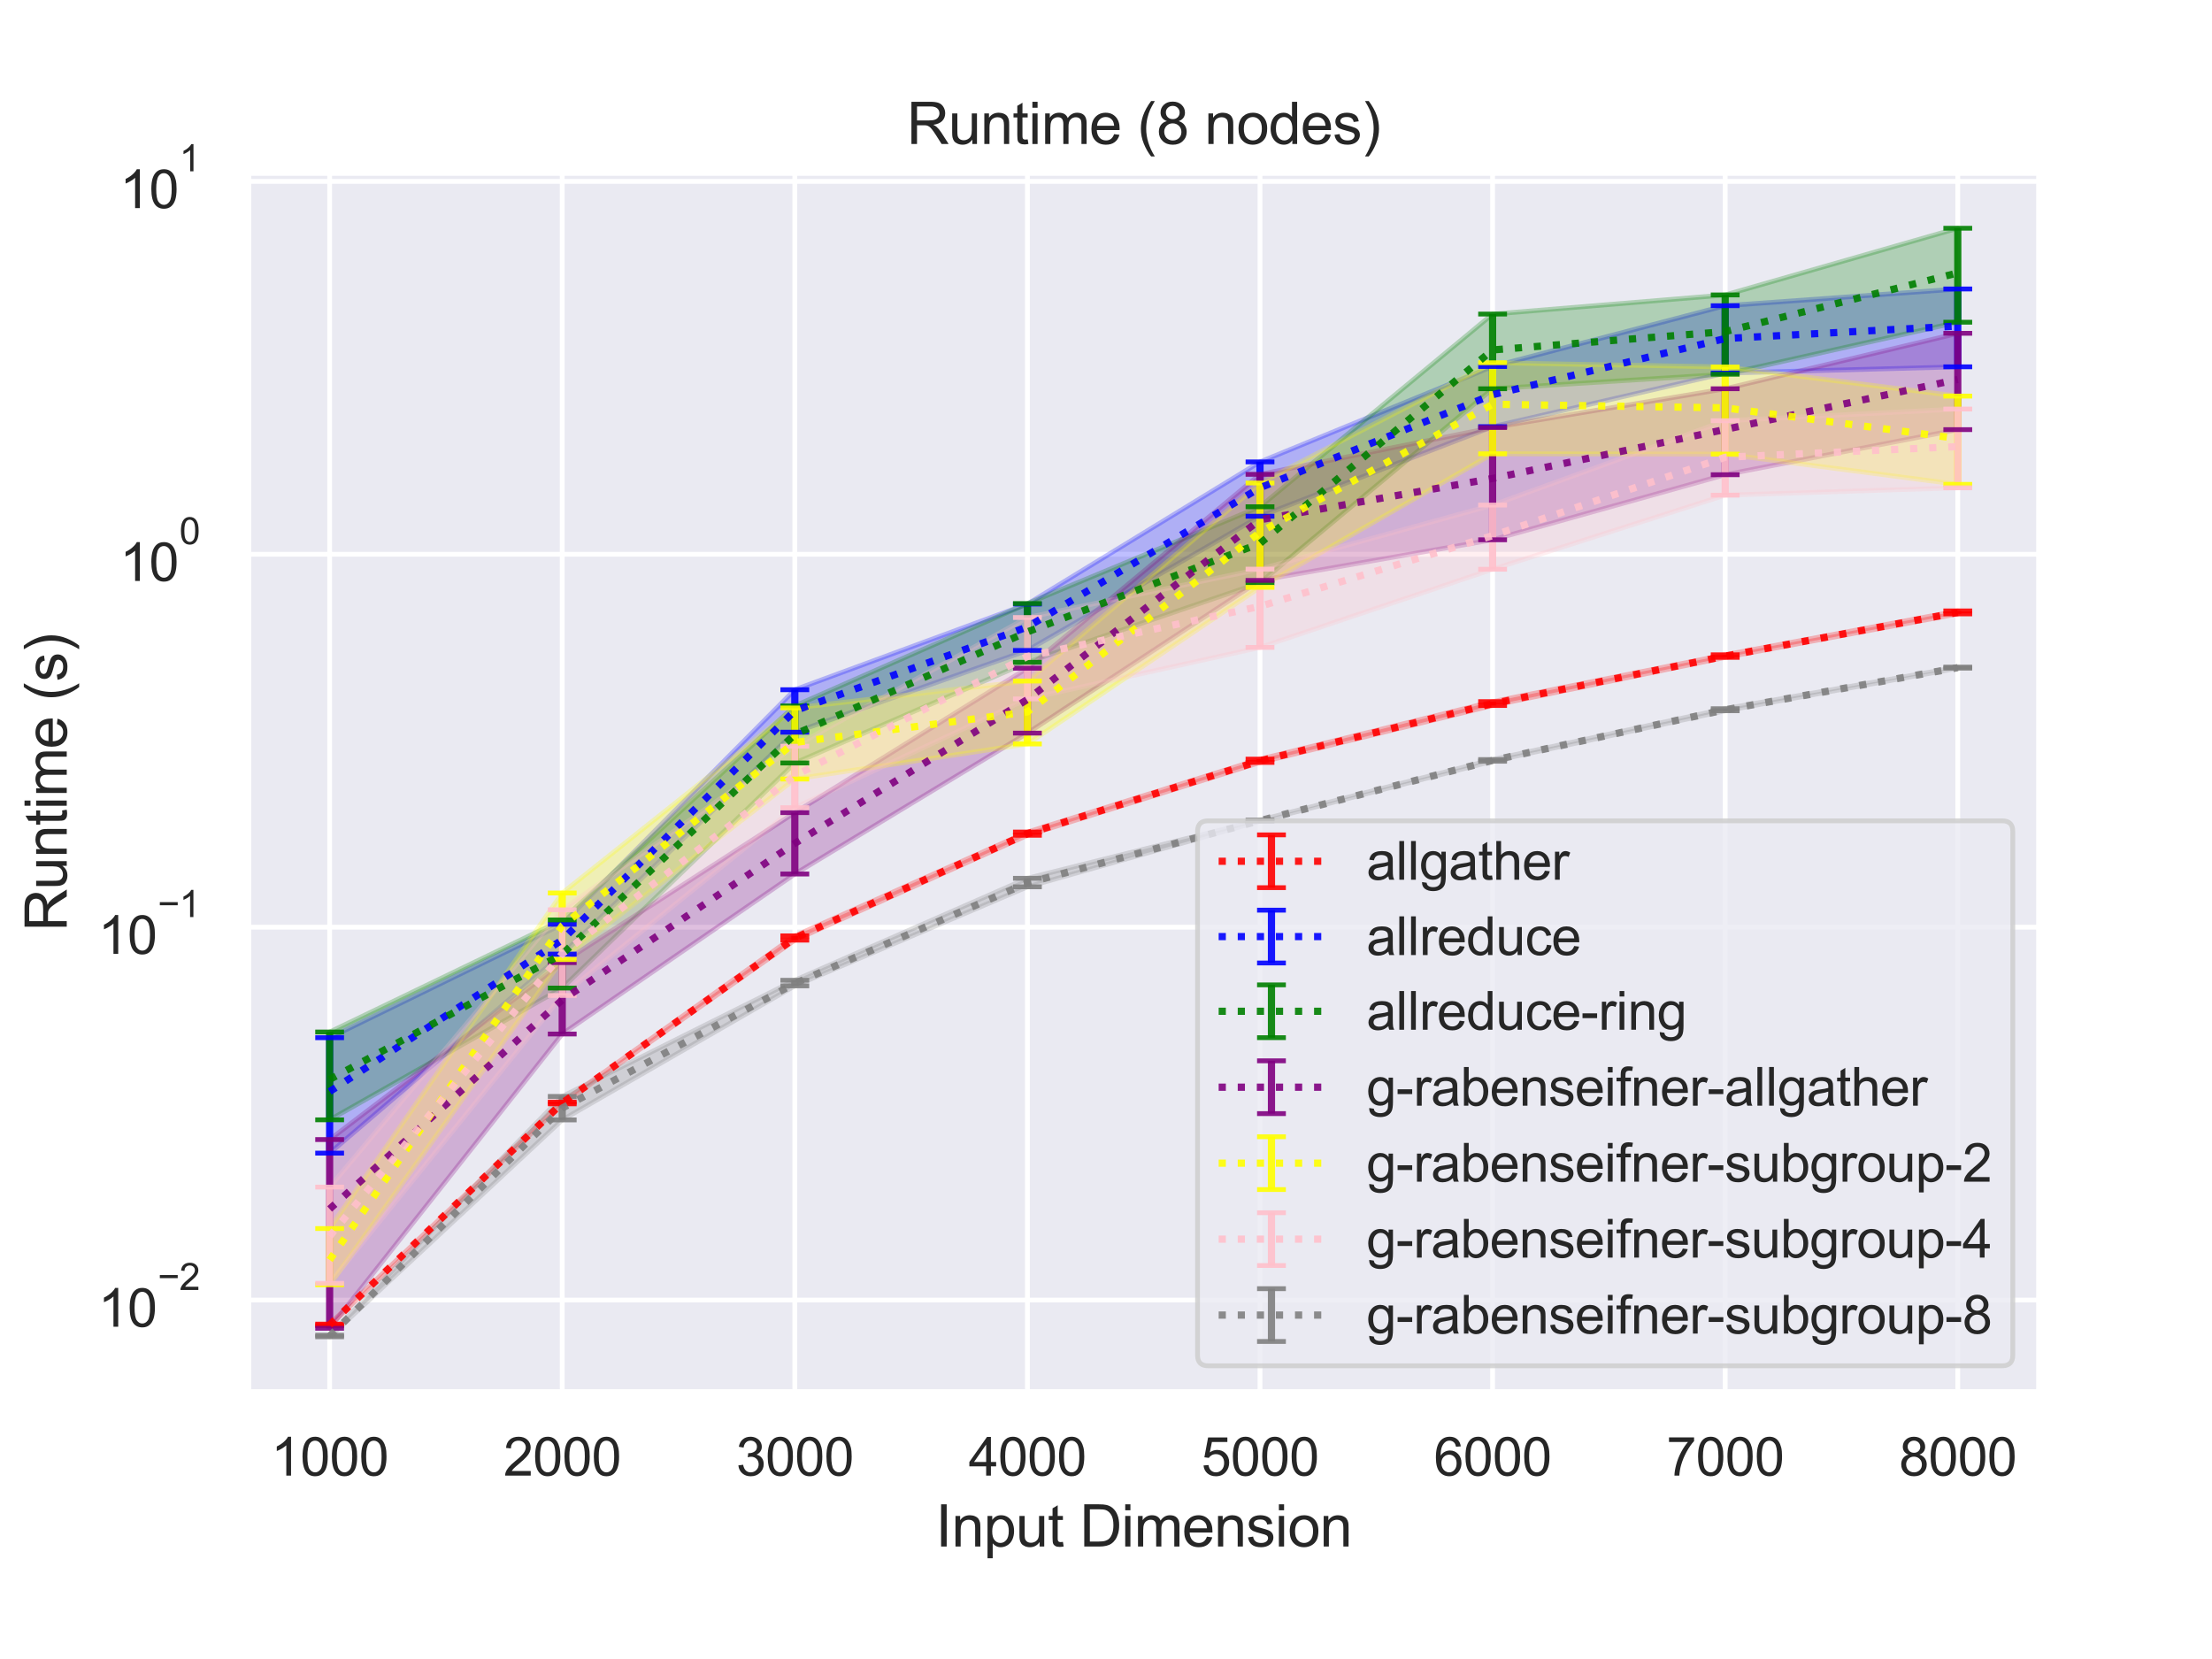 <?xml version="1.0" encoding="utf-8" standalone="no"?>
<!DOCTYPE svg PUBLIC "-//W3C//DTD SVG 1.1//EN"
  "http://www.w3.org/Graphics/SVG/1.1/DTD/svg11.dtd">
<svg height="345.6pt" version="1.1" viewBox="0 0 460.8 345.6" width="460.8pt" xmlns="http://www.w3.org/2000/svg" xmlns:xlink="http://www.w3.org/1999/xlink">
 <defs>
  <style type="text/css">*{stroke-linecap:butt;stroke-linejoin:round;}</style>
 </defs>
 <g id="figure_1">
  <g id="patch_1">
   <path d="M 0 345.6 
L 460.8 345.6 
L 460.8 0 
L 0 0 
z
" style="fill:#ffffff;"/>
  </g>
  <g id="axes_1">
   <g id="patch_2">
    <path d="M 51.71 290.02 
L 424.8 290.02 
L 424.8 36 
L 51.71 36 
z
" style="fill:#eaeaf2;"/>
   </g>
   <g id="matplotlib.axis_1">
    <g id="xtick_1">
     <g id="line2d_1">
      <path clip-path="url(#pcc4332e819)" d="M 68.669 290.02 
L 68.669 36 
" style="fill:none;stroke:#ffffff;stroke-linecap:round;"/>
     </g>
     <g id="text_1">
      <!-- 1000 -->
      <g style="fill:#262626;" transform="translate(56.435 307.394)scale(0.11 -0.11)">
       <defs>
        <path d="M 2384 0 
L 1822 0 
L 1822 3584 
Q 1619 3391 1289 3197 
Q 959 3003 697 2906 
L 697 3450 
Q 1169 3672 1522 3987 
Q 1875 4303 2022 4600 
L 2384 4600 
L 2384 0 
z
" id="ArialMT-31" transform="scale(0.016)"/>
        <path d="M 266 2259 
Q 266 3072 433 3567 
Q 600 4063 929 4331 
Q 1259 4600 1759 4600 
Q 2128 4600 2406 4451 
Q 2684 4303 2865 4023 
Q 3047 3744 3150 3342 
Q 3253 2941 3253 2259 
Q 3253 1453 3087 958 
Q 2922 463 2592 192 
Q 2263 -78 1759 -78 
Q 1097 -78 719 397 
Q 266 969 266 2259 
z
M 844 2259 
Q 844 1131 1108 757 
Q 1372 384 1759 384 
Q 2147 384 2411 759 
Q 2675 1134 2675 2259 
Q 2675 3391 2411 3762 
Q 2147 4134 1753 4134 
Q 1366 4134 1134 3806 
Q 844 3388 844 2259 
z
" id="ArialMT-30" transform="scale(0.016)"/>
       </defs>
       <use xlink:href="#ArialMT-31"/>
       <use x="55.615" xlink:href="#ArialMT-30"/>
       <use x="111.23" xlink:href="#ArialMT-30"/>
       <use x="166.846" xlink:href="#ArialMT-30"/>
      </g>
     </g>
    </g>
    <g id="xtick_2">
     <g id="line2d_2">
      <path clip-path="url(#pcc4332e819)" d="M 117.122 290.02 
L 117.122 36 
" style="fill:none;stroke:#ffffff;stroke-linecap:round;"/>
     </g>
     <g id="text_2">
      <!-- 2000 -->
      <g style="fill:#262626;" transform="translate(104.888 307.394)scale(0.11 -0.11)">
       <defs>
        <path d="M 3222 541 
L 3222 0 
L 194 0 
Q 188 203 259 391 
Q 375 700 629 1000 
Q 884 1300 1366 1694 
Q 2113 2306 2375 2664 
Q 2638 3022 2638 3341 
Q 2638 3675 2398 3904 
Q 2159 4134 1775 4134 
Q 1369 4134 1125 3890 
Q 881 3647 878 3216 
L 300 3275 
Q 359 3922 746 4261 
Q 1134 4600 1788 4600 
Q 2447 4600 2831 4234 
Q 3216 3869 3216 3328 
Q 3216 3053 3103 2787 
Q 2991 2522 2730 2228 
Q 2469 1934 1863 1422 
Q 1356 997 1212 845 
Q 1069 694 975 541 
L 3222 541 
z
" id="ArialMT-32" transform="scale(0.016)"/>
       </defs>
       <use xlink:href="#ArialMT-32"/>
       <use x="55.615" xlink:href="#ArialMT-30"/>
       <use x="111.23" xlink:href="#ArialMT-30"/>
       <use x="166.846" xlink:href="#ArialMT-30"/>
      </g>
     </g>
    </g>
    <g id="xtick_3">
     <g id="line2d_3">
      <path clip-path="url(#pcc4332e819)" d="M 165.575 290.02 
L 165.575 36 
" style="fill:none;stroke:#ffffff;stroke-linecap:round;"/>
     </g>
     <g id="text_3">
      <!-- 3000 -->
      <g style="fill:#262626;" transform="translate(153.341 307.394)scale(0.11 -0.11)">
       <defs>
        <path d="M 269 1209 
L 831 1284 
Q 928 806 1161 595 
Q 1394 384 1728 384 
Q 2125 384 2398 659 
Q 2672 934 2672 1341 
Q 2672 1728 2419 1979 
Q 2166 2231 1775 2231 
Q 1616 2231 1378 2169 
L 1441 2663 
Q 1497 2656 1531 2656 
Q 1891 2656 2178 2843 
Q 2466 3031 2466 3422 
Q 2466 3731 2256 3934 
Q 2047 4138 1716 4138 
Q 1388 4138 1169 3931 
Q 950 3725 888 3313 
L 325 3413 
Q 428 3978 793 4289 
Q 1159 4600 1703 4600 
Q 2078 4600 2393 4439 
Q 2709 4278 2876 4000 
Q 3044 3722 3044 3409 
Q 3044 3113 2884 2869 
Q 2725 2625 2413 2481 
Q 2819 2388 3044 2092 
Q 3269 1797 3269 1353 
Q 3269 753 2831 336 
Q 2394 -81 1725 -81 
Q 1122 -81 723 278 
Q 325 638 269 1209 
z
" id="ArialMT-33" transform="scale(0.016)"/>
       </defs>
       <use xlink:href="#ArialMT-33"/>
       <use x="55.615" xlink:href="#ArialMT-30"/>
       <use x="111.23" xlink:href="#ArialMT-30"/>
       <use x="166.846" xlink:href="#ArialMT-30"/>
      </g>
     </g>
    </g>
    <g id="xtick_4">
     <g id="line2d_4">
      <path clip-path="url(#pcc4332e819)" d="M 214.028 290.02 
L 214.028 36 
" style="fill:none;stroke:#ffffff;stroke-linecap:round;"/>
     </g>
     <g id="text_4">
      <!-- 4000 -->
      <g style="fill:#262626;" transform="translate(201.794 307.394)scale(0.11 -0.11)">
       <defs>
        <path d="M 2069 0 
L 2069 1097 
L 81 1097 
L 81 1613 
L 2172 4581 
L 2631 4581 
L 2631 1613 
L 3250 1613 
L 3250 1097 
L 2631 1097 
L 2631 0 
L 2069 0 
z
M 2069 1613 
L 2069 3678 
L 634 1613 
L 2069 1613 
z
" id="ArialMT-34" transform="scale(0.016)"/>
       </defs>
       <use xlink:href="#ArialMT-34"/>
       <use x="55.615" xlink:href="#ArialMT-30"/>
       <use x="111.23" xlink:href="#ArialMT-30"/>
       <use x="166.846" xlink:href="#ArialMT-30"/>
      </g>
     </g>
    </g>
    <g id="xtick_5">
     <g id="line2d_5">
      <path clip-path="url(#pcc4332e819)" d="M 262.482 290.02 
L 262.482 36 
" style="fill:none;stroke:#ffffff;stroke-linecap:round;"/>
     </g>
     <g id="text_5">
      <!-- 5000 -->
      <g style="fill:#262626;" transform="translate(250.248 307.394)scale(0.11 -0.11)">
       <defs>
        <path d="M 266 1200 
L 856 1250 
Q 922 819 1161 601 
Q 1400 384 1738 384 
Q 2144 384 2425 690 
Q 2706 997 2706 1503 
Q 2706 1984 2436 2262 
Q 2166 2541 1728 2541 
Q 1456 2541 1237 2417 
Q 1019 2294 894 2097 
L 366 2166 
L 809 4519 
L 3088 4519 
L 3088 3981 
L 1259 3981 
L 1013 2750 
Q 1425 3038 1878 3038 
Q 2478 3038 2890 2622 
Q 3303 2206 3303 1553 
Q 3303 931 2941 478 
Q 2500 -78 1738 -78 
Q 1113 -78 717 272 
Q 322 622 266 1200 
z
" id="ArialMT-35" transform="scale(0.016)"/>
       </defs>
       <use xlink:href="#ArialMT-35"/>
       <use x="55.615" xlink:href="#ArialMT-30"/>
       <use x="111.23" xlink:href="#ArialMT-30"/>
       <use x="166.846" xlink:href="#ArialMT-30"/>
      </g>
     </g>
    </g>
    <g id="xtick_6">
     <g id="line2d_6">
      <path clip-path="url(#pcc4332e819)" d="M 310.935 290.02 
L 310.935 36 
" style="fill:none;stroke:#ffffff;stroke-linecap:round;"/>
     </g>
     <g id="text_6">
      <!-- 6000 -->
      <g style="fill:#262626;" transform="translate(298.701 307.394)scale(0.11 -0.11)">
       <defs>
        <path d="M 3184 3459 
L 2625 3416 
Q 2550 3747 2413 3897 
Q 2184 4138 1850 4138 
Q 1581 4138 1378 3988 
Q 1113 3794 959 3422 
Q 806 3050 800 2363 
Q 1003 2672 1297 2822 
Q 1591 2972 1913 2972 
Q 2475 2972 2870 2558 
Q 3266 2144 3266 1488 
Q 3266 1056 3080 686 
Q 2894 316 2569 119 
Q 2244 -78 1831 -78 
Q 1128 -78 684 439 
Q 241 956 241 2144 
Q 241 3472 731 4075 
Q 1159 4600 1884 4600 
Q 2425 4600 2770 4297 
Q 3116 3994 3184 3459 
z
M 888 1484 
Q 888 1194 1011 928 
Q 1134 663 1356 523 
Q 1578 384 1822 384 
Q 2178 384 2434 671 
Q 2691 959 2691 1453 
Q 2691 1928 2437 2201 
Q 2184 2475 1800 2475 
Q 1419 2475 1153 2201 
Q 888 1928 888 1484 
z
" id="ArialMT-36" transform="scale(0.016)"/>
       </defs>
       <use xlink:href="#ArialMT-36"/>
       <use x="55.615" xlink:href="#ArialMT-30"/>
       <use x="111.23" xlink:href="#ArialMT-30"/>
       <use x="166.846" xlink:href="#ArialMT-30"/>
      </g>
     </g>
    </g>
    <g id="xtick_7">
     <g id="line2d_7">
      <path clip-path="url(#pcc4332e819)" d="M 359.388 290.02 
L 359.388 36 
" style="fill:none;stroke:#ffffff;stroke-linecap:round;"/>
     </g>
     <g id="text_7">
      <!-- 7000 -->
      <g style="fill:#262626;" transform="translate(347.154 307.394)scale(0.11 -0.11)">
       <defs>
        <path d="M 303 3981 
L 303 4522 
L 3269 4522 
L 3269 4084 
Q 2831 3619 2401 2847 
Q 1972 2075 1738 1259 
Q 1569 684 1522 0 
L 944 0 
Q 953 541 1156 1306 
Q 1359 2072 1739 2783 
Q 2119 3494 2547 3981 
L 303 3981 
z
" id="ArialMT-37" transform="scale(0.016)"/>
       </defs>
       <use xlink:href="#ArialMT-37"/>
       <use x="55.615" xlink:href="#ArialMT-30"/>
       <use x="111.23" xlink:href="#ArialMT-30"/>
       <use x="166.846" xlink:href="#ArialMT-30"/>
      </g>
     </g>
    </g>
    <g id="xtick_8">
     <g id="line2d_8">
      <path clip-path="url(#pcc4332e819)" d="M 407.841 290.02 
L 407.841 36 
" style="fill:none;stroke:#ffffff;stroke-linecap:round;"/>
     </g>
     <g id="text_8">
      <!-- 8000 -->
      <g style="fill:#262626;" transform="translate(395.607 307.394)scale(0.11 -0.11)">
       <defs>
        <path d="M 1131 2484 
Q 781 2613 612 2850 
Q 444 3088 444 3419 
Q 444 3919 803 4259 
Q 1163 4600 1759 4600 
Q 2359 4600 2725 4251 
Q 3091 3903 3091 3403 
Q 3091 3084 2923 2848 
Q 2756 2613 2416 2484 
Q 2838 2347 3058 2040 
Q 3278 1734 3278 1309 
Q 3278 722 2862 322 
Q 2447 -78 1769 -78 
Q 1091 -78 675 323 
Q 259 725 259 1325 
Q 259 1772 486 2073 
Q 713 2375 1131 2484 
z
M 1019 3438 
Q 1019 3113 1228 2906 
Q 1438 2700 1772 2700 
Q 2097 2700 2305 2904 
Q 2513 3109 2513 3406 
Q 2513 3716 2298 3927 
Q 2084 4138 1766 4138 
Q 1444 4138 1231 3931 
Q 1019 3725 1019 3438 
z
M 838 1322 
Q 838 1081 952 856 
Q 1066 631 1291 507 
Q 1516 384 1775 384 
Q 2178 384 2440 643 
Q 2703 903 2703 1303 
Q 2703 1709 2433 1975 
Q 2163 2241 1756 2241 
Q 1359 2241 1098 1978 
Q 838 1716 838 1322 
z
" id="ArialMT-38" transform="scale(0.016)"/>
       </defs>
       <use xlink:href="#ArialMT-38"/>
       <use x="55.615" xlink:href="#ArialMT-30"/>
       <use x="111.23" xlink:href="#ArialMT-30"/>
       <use x="166.846" xlink:href="#ArialMT-30"/>
      </g>
     </g>
    </g>
    <g id="text_9">
     <!-- Input Dimension -->
     <g style="fill:#262626;" transform="translate(194.901 322.169)scale(0.12 -0.12)">
      <defs>
       <path d="M 597 0 
L 597 4581 
L 1203 4581 
L 1203 0 
L 597 0 
z
" id="ArialMT-49" transform="scale(0.016)"/>
       <path d="M 422 0 
L 422 3319 
L 928 3319 
L 928 2847 
Q 1294 3394 1984 3394 
Q 2284 3394 2536 3286 
Q 2788 3178 2913 3003 
Q 3038 2828 3088 2588 
Q 3119 2431 3119 2041 
L 3119 0 
L 2556 0 
L 2556 2019 
Q 2556 2363 2490 2533 
Q 2425 2703 2258 2804 
Q 2091 2906 1866 2906 
Q 1506 2906 1245 2678 
Q 984 2450 984 1813 
L 984 0 
L 422 0 
z
" id="ArialMT-6e" transform="scale(0.016)"/>
       <path d="M 422 -1272 
L 422 3319 
L 934 3319 
L 934 2888 
Q 1116 3141 1344 3267 
Q 1572 3394 1897 3394 
Q 2322 3394 2647 3175 
Q 2972 2956 3137 2557 
Q 3303 2159 3303 1684 
Q 3303 1175 3120 767 
Q 2938 359 2589 142 
Q 2241 -75 1856 -75 
Q 1575 -75 1351 44 
Q 1128 163 984 344 
L 984 -1272 
L 422 -1272 
z
M 931 1641 
Q 931 1000 1190 694 
Q 1450 388 1819 388 
Q 2194 388 2461 705 
Q 2728 1022 2728 1688 
Q 2728 2322 2467 2637 
Q 2206 2953 1844 2953 
Q 1484 2953 1207 2617 
Q 931 2281 931 1641 
z
" id="ArialMT-70" transform="scale(0.016)"/>
       <path d="M 2597 0 
L 2597 488 
Q 2209 -75 1544 -75 
Q 1250 -75 995 37 
Q 741 150 617 320 
Q 494 491 444 738 
Q 409 903 409 1263 
L 409 3319 
L 972 3319 
L 972 1478 
Q 972 1038 1006 884 
Q 1059 663 1231 536 
Q 1403 409 1656 409 
Q 1909 409 2131 539 
Q 2353 669 2445 892 
Q 2538 1116 2538 1541 
L 2538 3319 
L 3100 3319 
L 3100 0 
L 2597 0 
z
" id="ArialMT-75" transform="scale(0.016)"/>
       <path d="M 1650 503 
L 1731 6 
Q 1494 -44 1306 -44 
Q 1000 -44 831 53 
Q 663 150 594 308 
Q 525 466 525 972 
L 525 2881 
L 113 2881 
L 113 3319 
L 525 3319 
L 525 4141 
L 1084 4478 
L 1084 3319 
L 1650 3319 
L 1650 2881 
L 1084 2881 
L 1084 941 
Q 1084 700 1114 631 
Q 1144 563 1211 522 
Q 1278 481 1403 481 
Q 1497 481 1650 503 
z
" id="ArialMT-74" transform="scale(0.016)"/>
       <path id="ArialMT-20" transform="scale(0.016)"/>
       <path d="M 494 0 
L 494 4581 
L 2072 4581 
Q 2606 4581 2888 4516 
Q 3281 4425 3559 4188 
Q 3922 3881 4101 3404 
Q 4281 2928 4281 2316 
Q 4281 1794 4159 1391 
Q 4038 988 3847 723 
Q 3656 459 3429 307 
Q 3203 156 2883 78 
Q 2563 0 2147 0 
L 494 0 
z
M 1100 541 
L 2078 541 
Q 2531 541 2789 625 
Q 3047 709 3200 863 
Q 3416 1078 3536 1442 
Q 3656 1806 3656 2325 
Q 3656 3044 3420 3430 
Q 3184 3816 2847 3947 
Q 2603 4041 2063 4041 
L 1100 4041 
L 1100 541 
z
" id="ArialMT-44" transform="scale(0.016)"/>
       <path d="M 425 3934 
L 425 4581 
L 988 4581 
L 988 3934 
L 425 3934 
z
M 425 0 
L 425 3319 
L 988 3319 
L 988 0 
L 425 0 
z
" id="ArialMT-69" transform="scale(0.016)"/>
       <path d="M 422 0 
L 422 3319 
L 925 3319 
L 925 2853 
Q 1081 3097 1340 3245 
Q 1600 3394 1931 3394 
Q 2300 3394 2536 3241 
Q 2772 3088 2869 2813 
Q 3263 3394 3894 3394 
Q 4388 3394 4653 3120 
Q 4919 2847 4919 2278 
L 4919 0 
L 4359 0 
L 4359 2091 
Q 4359 2428 4304 2576 
Q 4250 2725 4106 2815 
Q 3963 2906 3769 2906 
Q 3419 2906 3187 2673 
Q 2956 2441 2956 1928 
L 2956 0 
L 2394 0 
L 2394 2156 
Q 2394 2531 2256 2718 
Q 2119 2906 1806 2906 
Q 1569 2906 1367 2781 
Q 1166 2656 1075 2415 
Q 984 2175 984 1722 
L 984 0 
L 422 0 
z
" id="ArialMT-6d" transform="scale(0.016)"/>
       <path d="M 2694 1069 
L 3275 997 
Q 3138 488 2766 206 
Q 2394 -75 1816 -75 
Q 1088 -75 661 373 
Q 234 822 234 1631 
Q 234 2469 665 2931 
Q 1097 3394 1784 3394 
Q 2450 3394 2872 2941 
Q 3294 2488 3294 1666 
Q 3294 1616 3291 1516 
L 816 1516 
Q 847 969 1125 678 
Q 1403 388 1819 388 
Q 2128 388 2347 550 
Q 2566 713 2694 1069 
z
M 847 1978 
L 2700 1978 
Q 2663 2397 2488 2606 
Q 2219 2931 1791 2931 
Q 1403 2931 1139 2672 
Q 875 2413 847 1978 
z
" id="ArialMT-65" transform="scale(0.016)"/>
       <path d="M 197 991 
L 753 1078 
Q 800 744 1014 566 
Q 1228 388 1613 388 
Q 2000 388 2187 545 
Q 2375 703 2375 916 
Q 2375 1106 2209 1216 
Q 2094 1291 1634 1406 
Q 1016 1563 777 1677 
Q 538 1791 414 1992 
Q 291 2194 291 2438 
Q 291 2659 392 2848 
Q 494 3038 669 3163 
Q 800 3259 1026 3326 
Q 1253 3394 1513 3394 
Q 1903 3394 2198 3281 
Q 2494 3169 2634 2976 
Q 2775 2784 2828 2463 
L 2278 2388 
Q 2241 2644 2061 2787 
Q 1881 2931 1553 2931 
Q 1166 2931 1000 2803 
Q 834 2675 834 2503 
Q 834 2394 903 2306 
Q 972 2216 1119 2156 
Q 1203 2125 1616 2013 
Q 2213 1853 2448 1751 
Q 2684 1650 2818 1456 
Q 2953 1263 2953 975 
Q 2953 694 2789 445 
Q 2625 197 2315 61 
Q 2006 -75 1616 -75 
Q 969 -75 630 194 
Q 291 463 197 991 
z
" id="ArialMT-73" transform="scale(0.016)"/>
       <path d="M 213 1659 
Q 213 2581 725 3025 
Q 1153 3394 1769 3394 
Q 2453 3394 2887 2945 
Q 3322 2497 3322 1706 
Q 3322 1066 3130 698 
Q 2938 331 2570 128 
Q 2203 -75 1769 -75 
Q 1072 -75 642 372 
Q 213 819 213 1659 
z
M 791 1659 
Q 791 1022 1069 705 
Q 1347 388 1769 388 
Q 2188 388 2466 706 
Q 2744 1025 2744 1678 
Q 2744 2294 2464 2611 
Q 2184 2928 1769 2928 
Q 1347 2928 1069 2612 
Q 791 2297 791 1659 
z
" id="ArialMT-6f" transform="scale(0.016)"/>
      </defs>
      <use xlink:href="#ArialMT-49"/>
      <use x="27.783" xlink:href="#ArialMT-6e"/>
      <use x="83.398" xlink:href="#ArialMT-70"/>
      <use x="139.014" xlink:href="#ArialMT-75"/>
      <use x="194.629" xlink:href="#ArialMT-74"/>
      <use x="222.412" xlink:href="#ArialMT-20"/>
      <use x="250.195" xlink:href="#ArialMT-44"/>
      <use x="322.412" xlink:href="#ArialMT-69"/>
      <use x="344.629" xlink:href="#ArialMT-6d"/>
      <use x="427.93" xlink:href="#ArialMT-65"/>
      <use x="483.545" xlink:href="#ArialMT-6e"/>
      <use x="539.16" xlink:href="#ArialMT-73"/>
      <use x="589.16" xlink:href="#ArialMT-69"/>
      <use x="611.377" xlink:href="#ArialMT-6f"/>
      <use x="666.992" xlink:href="#ArialMT-6e"/>
     </g>
    </g>
   </g>
   <g id="matplotlib.axis_2">
    <g id="ytick_1">
     <g id="line2d_9">
      <path clip-path="url(#pcc4332e819)" d="M 51.71 270.825 
L 424.8 270.825 
" style="fill:none;stroke:#ffffff;stroke-linecap:round;"/>
     </g>
     <g id="text_10">
      <!-- $\mathdefault{10^{-2}}$ -->
      <g style="fill:#262626;" transform="translate(20.43 276.496)scale(0.11 -0.11)">
       <defs>
        <path d="M 3381 1997 
L 356 1997 
L 356 2522 
L 3381 2522 
L 3381 1997 
z
" id="ArialMT-2212" transform="scale(0.016)"/>
       </defs>
       <use transform="translate(0 0.994)" xlink:href="#ArialMT-31"/>
       <use transform="translate(55.615 0.994)" xlink:href="#ArialMT-30"/>
       <use transform="translate(112.973 70.688)scale(0.7)" xlink:href="#ArialMT-2212"/>
       <use transform="translate(153.852 70.688)scale(0.7)" xlink:href="#ArialMT-32"/>
      </g>
     </g>
    </g>
    <g id="ytick_2">
     <g id="line2d_10">
      <path clip-path="url(#pcc4332e819)" d="M 51.71 193.145 
L 424.8 193.145 
" style="fill:none;stroke:#ffffff;stroke-linecap:round;"/>
     </g>
     <g id="text_11">
      <!-- $\mathdefault{10^{-1}}$ -->
      <g style="fill:#262626;" transform="translate(20.43 198.817)scale(0.11 -0.11)">
       <use transform="translate(0 0.994)" xlink:href="#ArialMT-31"/>
       <use transform="translate(55.615 0.994)" xlink:href="#ArialMT-30"/>
       <use transform="translate(112.973 70.688)scale(0.7)" xlink:href="#ArialMT-2212"/>
       <use transform="translate(153.852 70.688)scale(0.7)" xlink:href="#ArialMT-31"/>
      </g>
     </g>
    </g>
    <g id="ytick_3">
     <g id="line2d_11">
      <path clip-path="url(#pcc4332e819)" d="M 51.71 115.465 
L 424.8 115.465 
" style="fill:none;stroke:#ffffff;stroke-linecap:round;"/>
     </g>
     <g id="text_12">
      <!-- $\mathdefault{10^{0}}$ -->
      <g style="fill:#262626;" transform="translate(24.94 121.137)scale(0.11 -0.11)">
       <use transform="translate(0 0.994)" xlink:href="#ArialMT-31"/>
       <use transform="translate(55.615 0.994)" xlink:href="#ArialMT-30"/>
       <use transform="translate(112.973 70.688)scale(0.7)" xlink:href="#ArialMT-30"/>
      </g>
     </g>
    </g>
    <g id="ytick_4">
     <g id="line2d_12">
      <path clip-path="url(#pcc4332e819)" d="M 51.71 37.786 
L 424.8 37.786 
" style="fill:none;stroke:#ffffff;stroke-linecap:round;"/>
     </g>
     <g id="text_13">
      <!-- $\mathdefault{10^{1}}$ -->
      <g style="fill:#262626;" transform="translate(24.94 43.458)scale(0.11 -0.11)">
       <use transform="translate(0 0.994)" xlink:href="#ArialMT-31"/>
       <use transform="translate(55.615 0.994)" xlink:href="#ArialMT-30"/>
       <use transform="translate(112.973 70.688)scale(0.7)" xlink:href="#ArialMT-31"/>
      </g>
     </g>
    </g>
    <g id="ytick_5"/>
    <g id="ytick_6"/>
    <g id="ytick_7"/>
    <g id="ytick_8"/>
    <g id="ytick_9"/>
    <g id="ytick_10"/>
    <g id="ytick_11"/>
    <g id="ytick_12"/>
    <g id="ytick_13"/>
    <g id="ytick_14"/>
    <g id="ytick_15"/>
    <g id="ytick_16"/>
    <g id="ytick_17"/>
    <g id="ytick_18"/>
    <g id="ytick_19"/>
    <g id="ytick_20"/>
    <g id="ytick_21"/>
    <g id="ytick_22"/>
    <g id="ytick_23"/>
    <g id="ytick_24"/>
    <g id="ytick_25"/>
    <g id="ytick_26"/>
    <g id="ytick_27"/>
    <g id="ytick_28"/>
    <g id="ytick_29"/>
    <g id="ytick_30"/>
    <g id="ytick_31"/>
    <g id="ytick_32"/>
    <g id="text_14">
     <!-- Runtime (s) -->
     <g style="fill:#262626;" transform="translate(13.904 194.013)rotate(-90)scale(0.12 -0.12)">
      <defs>
       <path d="M 503 0 
L 503 4581 
L 2534 4581 
Q 3147 4581 3465 4457 
Q 3784 4334 3975 4021 
Q 4166 3709 4166 3331 
Q 4166 2844 3850 2509 
Q 3534 2175 2875 2084 
Q 3116 1969 3241 1856 
Q 3506 1613 3744 1247 
L 4541 0 
L 3778 0 
L 3172 953 
Q 2906 1366 2734 1584 
Q 2563 1803 2427 1890 
Q 2291 1978 2150 2013 
Q 2047 2034 1813 2034 
L 1109 2034 
L 1109 0 
L 503 0 
z
M 1109 2559 
L 2413 2559 
Q 2828 2559 3062 2645 
Q 3297 2731 3419 2920 
Q 3541 3109 3541 3331 
Q 3541 3656 3305 3865 
Q 3069 4075 2559 4075 
L 1109 4075 
L 1109 2559 
z
" id="ArialMT-52" transform="scale(0.016)"/>
       <path d="M 1497 -1347 
Q 1031 -759 709 28 
Q 388 816 388 1659 
Q 388 2403 628 3084 
Q 909 3875 1497 4659 
L 1900 4659 
Q 1522 4009 1400 3731 
Q 1209 3300 1100 2831 
Q 966 2247 966 1656 
Q 966 153 1900 -1347 
L 1497 -1347 
z
" id="ArialMT-28" transform="scale(0.016)"/>
       <path d="M 791 -1347 
L 388 -1347 
Q 1322 153 1322 1656 
Q 1322 2244 1188 2822 
Q 1081 3291 891 3722 
Q 769 4003 388 4659 
L 791 4659 
Q 1378 3875 1659 3084 
Q 1900 2403 1900 1659 
Q 1900 816 1576 28 
Q 1253 -759 791 -1347 
z
" id="ArialMT-29" transform="scale(0.016)"/>
      </defs>
      <use xlink:href="#ArialMT-52"/>
      <use x="72.217" xlink:href="#ArialMT-75"/>
      <use x="127.832" xlink:href="#ArialMT-6e"/>
      <use x="183.447" xlink:href="#ArialMT-74"/>
      <use x="211.23" xlink:href="#ArialMT-69"/>
      <use x="233.447" xlink:href="#ArialMT-6d"/>
      <use x="316.748" xlink:href="#ArialMT-65"/>
      <use x="372.363" xlink:href="#ArialMT-20"/>
      <use x="400.146" xlink:href="#ArialMT-28"/>
      <use x="433.447" xlink:href="#ArialMT-73"/>
      <use x="483.447" xlink:href="#ArialMT-29"/>
     </g>
    </g>
   </g>
   <g id="PolyCollection_1">
    <defs>
     <path d="M 68.669 -69.766 
L 68.669 -69.468 
L 117.122 -115.645 
L 165.575 -149.746 
L 214.028 -171.597 
L 262.482 -186.77 
L 310.935 -198.629 
L 359.388 -208.653 
L 407.841 -217.721 
L 407.841 -218.332 
L 407.841 -218.332 
L 359.388 -209.199 
L 310.935 -199.436 
L 262.482 -187.459 
L 214.028 -172.266 
L 165.575 -150.646 
L 117.122 -116.013 
L 68.669 -69.766 
z
" id="m8436be0111" style="stroke:#ff0000;stroke-opacity:0.25;"/>
    </defs>
    <g clip-path="url(#pcc4332e819)">
     <use style="fill:#ff0000;fill-opacity:0.25;stroke:#ff0000;stroke-opacity:0.25;" x="0" xlink:href="#m8436be0111" y="345.6"/>
    </g>
   </g>
   <g id="PolyCollection_2">
    <defs>
     <path d="M 68.669 -129.428 
L 68.669 -105.382 
L 117.122 -146.84 
L 165.575 -193.071 
L 214.028 -210.105 
L 262.482 -238.057 
L 310.935 -256.722 
L 359.388 -267.875 
L 407.841 -269.184 
L 407.841 -285.399 
L 407.841 -285.399 
L 359.388 -281.92 
L 310.935 -269.255 
L 262.482 -249.378 
L 214.028 -219.767 
L 165.575 -201.917 
L 117.122 -153.059 
L 68.669 -129.428 
z
" id="md1a7d0d005" style="stroke:#0000ff;stroke-opacity:0.25;"/>
    </defs>
    <g clip-path="url(#pcc4332e819)">
     <use style="fill:#0000ff;fill-opacity:0.25;stroke:#0000ff;stroke-opacity:0.25;" x="0" xlink:href="#md1a7d0d005" y="345.6"/>
    </g>
   </g>
   <g id="PolyCollection_3">
    <defs>
     <path d="M 68.669 -130.609 
L 68.669 -112.318 
L 117.122 -139.769 
L 165.575 -186.653 
L 214.028 -207.636 
L 262.482 -224.189 
L 310.935 -264.614 
L 359.388 -267.64 
L 407.841 -278.481 
L 407.841 -298.054 
L 407.841 -298.054 
L 359.388 -284.158 
L 310.935 -280.171 
L 262.482 -240.036 
L 214.028 -219.873 
L 165.575 -198.547 
L 117.122 -153.965 
L 68.669 -130.609 
z
" id="m009c936faf" style="stroke:#008000;stroke-opacity:0.25;"/>
    </defs>
    <g clip-path="url(#pcc4332e819)">
     <use style="fill:#008000;fill-opacity:0.25;stroke:#008000;stroke-opacity:0.25;" x="0" xlink:href="#m009c936faf" y="345.6"/>
    </g>
   </g>
   <g id="PolyCollection_4">
    <defs>
     <path d="M 68.669 -108.207 
L 68.669 -68.892 
L 117.122 -130.199 
L 165.575 -163.528 
L 214.028 -192.877 
L 262.482 -224.688 
L 310.935 -233.151 
L 359.388 -246.707 
L 407.841 -256.104 
L 407.841 -276.163 
L 407.841 -276.163 
L 359.388 -264.616 
L 310.935 -256.528 
L 262.482 -246.783 
L 214.028 -206.401 
L 165.575 -176.318 
L 117.122 -145.064 
L 68.669 -108.207 
z
" id="m5d6fd1dbc6" style="stroke:#800080;stroke-opacity:0.25;"/>
    </defs>
    <g clip-path="url(#pcc4332e819)">
     <use style="fill:#800080;fill-opacity:0.25;stroke:#800080;stroke-opacity:0.25;" x="0" xlink:href="#m5d6fd1dbc6" y="345.6"/>
    </g>
   </g>
   <g id="PolyCollection_5">
    <defs>
     <path d="M 68.669 -89.675 
L 68.669 -77.953 
L 117.122 -145.706 
L 165.575 -183.311 
L 214.028 -190.625 
L 262.482 -223.238 
L 310.935 -251.065 
L 359.388 -250.999 
L 407.841 -244.691 
L 407.841 -263.085 
L 407.841 -263.085 
L 359.388 -269.154 
L 310.935 -270.036 
L 262.482 -244.983 
L 214.028 -203.736 
L 165.575 -198.125 
L 117.122 -159.571 
L 68.669 -89.675 
z
" id="m0b370645f6" style="stroke:#ffff00;stroke-opacity:0.25;"/>
    </defs>
    <g clip-path="url(#pcc4332e819)">
     <use style="fill:#ffff00;fill-opacity:0.25;stroke:#ffff00;stroke-opacity:0.25;" x="0" xlink:href="#m0b370645f6" y="345.6"/>
    </g>
   </g>
   <g id="PolyCollection_6">
    <defs>
     <path d="M 68.669 -98.309 
L 68.669 -78.267 
L 117.122 -138.218 
L 165.575 -177.343 
L 214.028 -200.006 
L 262.482 -210.732 
L 310.935 -227.011 
L 359.388 -242.451 
L 407.841 -243.978 
L 407.841 -260.391 
L 407.841 -260.391 
L 359.388 -257.953 
L 310.935 -240.38 
L 262.482 -227.043 
L 214.028 -216.956 
L 165.575 -190.151 
L 117.122 -156.079 
L 68.669 -98.309 
z
" id="ma06801cadb" style="stroke:#ffc0cb;stroke-opacity:0.25;"/>
    </defs>
    <g clip-path="url(#pcc4332e819)">
     <use style="fill:#ffc0cb;fill-opacity:0.25;stroke:#ffc0cb;stroke-opacity:0.25;" x="0" xlink:href="#ma06801cadb" y="345.6"/>
    </g>
   </g>
   <g id="PolyCollection_7">
    <defs>
     <path d="M 68.669 -67.452 
L 68.669 -67.126 
L 117.122 -112.299 
L 165.575 -140.232 
L 214.028 -160.855 
L 262.482 -174.538 
L 310.935 -187.023 
L 359.388 -197.537 
L 407.841 -206.414 
L 407.841 -206.621 
L 407.841 -206.621 
L 359.388 -197.964 
L 310.935 -187.37 
L 262.482 -174.757 
L 214.028 -162.634 
L 165.575 -141.393 
L 117.122 -117.192 
L 68.669 -67.452 
z
" id="mbd911bb8e1" style="stroke:#808080;stroke-opacity:0.25;"/>
    </defs>
    <g clip-path="url(#pcc4332e819)">
     <use style="fill:#808080;fill-opacity:0.25;stroke:#808080;stroke-opacity:0.25;" x="0" xlink:href="#mbd911bb8e1" y="345.6"/>
    </g>
   </g>
   <g id="LineCollection_1">
    <path clip-path="url(#pcc4332e819)" d="M 68.669 276.132 
L 68.669 275.834 
" style="fill:none;stroke:#ff0000;stroke-opacity:0.9;stroke-width:1.5;"/>
    <path clip-path="url(#pcc4332e819)" d="M 117.122 229.955 
L 117.122 229.587 
" style="fill:none;stroke:#ff0000;stroke-opacity:0.9;stroke-width:1.5;"/>
    <path clip-path="url(#pcc4332e819)" d="M 165.575 195.854 
L 165.575 194.954 
" style="fill:none;stroke:#ff0000;stroke-opacity:0.9;stroke-width:1.5;"/>
    <path clip-path="url(#pcc4332e819)" d="M 214.028 174.003 
L 214.028 173.334 
" style="fill:none;stroke:#ff0000;stroke-opacity:0.9;stroke-width:1.5;"/>
    <path clip-path="url(#pcc4332e819)" d="M 262.482 158.83 
L 262.482 158.141 
" style="fill:none;stroke:#ff0000;stroke-opacity:0.9;stroke-width:1.5;"/>
    <path clip-path="url(#pcc4332e819)" d="M 310.935 146.971 
L 310.935 146.164 
" style="fill:none;stroke:#ff0000;stroke-opacity:0.9;stroke-width:1.5;"/>
    <path clip-path="url(#pcc4332e819)" d="M 359.388 136.947 
L 359.388 136.401 
" style="fill:none;stroke:#ff0000;stroke-opacity:0.9;stroke-width:1.5;"/>
    <path clip-path="url(#pcc4332e819)" d="M 407.841 127.879 
L 407.841 127.268 
" style="fill:none;stroke:#ff0000;stroke-opacity:0.9;stroke-width:1.5;"/>
   </g>
   <g id="LineCollection_2">
    <path clip-path="url(#pcc4332e819)" d="M 68.669 240.218 
L 68.669 216.172 
" style="fill:none;stroke:#0000ff;stroke-opacity:0.9;stroke-width:1.5;"/>
    <path clip-path="url(#pcc4332e819)" d="M 117.122 198.76 
L 117.122 192.541 
" style="fill:none;stroke:#0000ff;stroke-opacity:0.9;stroke-width:1.5;"/>
    <path clip-path="url(#pcc4332e819)" d="M 165.575 152.529 
L 165.575 143.683 
" style="fill:none;stroke:#0000ff;stroke-opacity:0.9;stroke-width:1.5;"/>
    <path clip-path="url(#pcc4332e819)" d="M 214.028 135.495 
L 214.028 125.833 
" style="fill:none;stroke:#0000ff;stroke-opacity:0.9;stroke-width:1.5;"/>
    <path clip-path="url(#pcc4332e819)" d="M 262.482 107.543 
L 262.482 96.222 
" style="fill:none;stroke:#0000ff;stroke-opacity:0.9;stroke-width:1.5;"/>
    <path clip-path="url(#pcc4332e819)" d="M 310.935 88.878 
L 310.935 76.345 
" style="fill:none;stroke:#0000ff;stroke-opacity:0.9;stroke-width:1.5;"/>
    <path clip-path="url(#pcc4332e819)" d="M 359.388 77.725 
L 359.388 63.68 
" style="fill:none;stroke:#0000ff;stroke-opacity:0.9;stroke-width:1.5;"/>
    <path clip-path="url(#pcc4332e819)" d="M 407.841 76.416 
L 407.841 60.201 
" style="fill:none;stroke:#0000ff;stroke-opacity:0.9;stroke-width:1.5;"/>
   </g>
   <g id="LineCollection_3">
    <path clip-path="url(#pcc4332e819)" d="M 68.669 233.282 
L 68.669 214.991 
" style="fill:none;stroke:#008000;stroke-opacity:0.9;stroke-width:1.5;"/>
    <path clip-path="url(#pcc4332e819)" d="M 117.122 205.831 
L 117.122 191.635 
" style="fill:none;stroke:#008000;stroke-opacity:0.9;stroke-width:1.5;"/>
    <path clip-path="url(#pcc4332e819)" d="M 165.575 158.947 
L 165.575 147.053 
" style="fill:none;stroke:#008000;stroke-opacity:0.9;stroke-width:1.5;"/>
    <path clip-path="url(#pcc4332e819)" d="M 214.028 137.964 
L 214.028 125.727 
" style="fill:none;stroke:#008000;stroke-opacity:0.9;stroke-width:1.5;"/>
    <path clip-path="url(#pcc4332e819)" d="M 262.482 121.411 
L 262.482 105.564 
" style="fill:none;stroke:#008000;stroke-opacity:0.9;stroke-width:1.5;"/>
    <path clip-path="url(#pcc4332e819)" d="M 310.935 80.986 
L 310.935 65.429 
" style="fill:none;stroke:#008000;stroke-opacity:0.9;stroke-width:1.5;"/>
    <path clip-path="url(#pcc4332e819)" d="M 359.388 77.96 
L 359.388 61.442 
" style="fill:none;stroke:#008000;stroke-opacity:0.9;stroke-width:1.5;"/>
    <path clip-path="url(#pcc4332e819)" d="M 407.841 67.119 
L 407.841 47.546 
" style="fill:none;stroke:#008000;stroke-opacity:0.9;stroke-width:1.5;"/>
   </g>
   <g id="LineCollection_4">
    <path clip-path="url(#pcc4332e819)" d="M 68.669 276.708 
L 68.669 237.393 
" style="fill:none;stroke:#800080;stroke-opacity:0.9;stroke-width:1.5;"/>
    <path clip-path="url(#pcc4332e819)" d="M 117.122 215.401 
L 117.122 200.536 
" style="fill:none;stroke:#800080;stroke-opacity:0.9;stroke-width:1.5;"/>
    <path clip-path="url(#pcc4332e819)" d="M 165.575 182.072 
L 165.575 169.282 
" style="fill:none;stroke:#800080;stroke-opacity:0.9;stroke-width:1.5;"/>
    <path clip-path="url(#pcc4332e819)" d="M 214.028 152.723 
L 214.028 139.199 
" style="fill:none;stroke:#800080;stroke-opacity:0.9;stroke-width:1.5;"/>
    <path clip-path="url(#pcc4332e819)" d="M 262.482 120.912 
L 262.482 98.817 
" style="fill:none;stroke:#800080;stroke-opacity:0.9;stroke-width:1.5;"/>
    <path clip-path="url(#pcc4332e819)" d="M 310.935 112.449 
L 310.935 89.072 
" style="fill:none;stroke:#800080;stroke-opacity:0.9;stroke-width:1.5;"/>
    <path clip-path="url(#pcc4332e819)" d="M 359.388 98.893 
L 359.388 80.984 
" style="fill:none;stroke:#800080;stroke-opacity:0.9;stroke-width:1.5;"/>
    <path clip-path="url(#pcc4332e819)" d="M 407.841 89.496 
L 407.841 69.437 
" style="fill:none;stroke:#800080;stroke-opacity:0.9;stroke-width:1.5;"/>
   </g>
   <g id="LineCollection_5">
    <path clip-path="url(#pcc4332e819)" d="M 68.669 267.647 
L 68.669 255.925 
" style="fill:none;stroke:#ffff00;stroke-opacity:0.9;stroke-width:1.5;"/>
    <path clip-path="url(#pcc4332e819)" d="M 117.122 199.894 
L 117.122 186.029 
" style="fill:none;stroke:#ffff00;stroke-opacity:0.9;stroke-width:1.5;"/>
    <path clip-path="url(#pcc4332e819)" d="M 165.575 162.289 
L 165.575 147.475 
" style="fill:none;stroke:#ffff00;stroke-opacity:0.9;stroke-width:1.5;"/>
    <path clip-path="url(#pcc4332e819)" d="M 214.028 154.975 
L 214.028 141.864 
" style="fill:none;stroke:#ffff00;stroke-opacity:0.9;stroke-width:1.5;"/>
    <path clip-path="url(#pcc4332e819)" d="M 262.482 122.362 
L 262.482 100.617 
" style="fill:none;stroke:#ffff00;stroke-opacity:0.9;stroke-width:1.5;"/>
    <path clip-path="url(#pcc4332e819)" d="M 310.935 94.535 
L 310.935 75.564 
" style="fill:none;stroke:#ffff00;stroke-opacity:0.9;stroke-width:1.5;"/>
    <path clip-path="url(#pcc4332e819)" d="M 359.388 94.601 
L 359.388 76.446 
" style="fill:none;stroke:#ffff00;stroke-opacity:0.9;stroke-width:1.5;"/>
    <path clip-path="url(#pcc4332e819)" d="M 407.841 100.909 
L 407.841 82.515 
" style="fill:none;stroke:#ffff00;stroke-opacity:0.9;stroke-width:1.5;"/>
   </g>
   <g id="LineCollection_6">
    <path clip-path="url(#pcc4332e819)" d="M 68.669 267.333 
L 68.669 247.291 
" style="fill:none;stroke:#ffc0cb;stroke-opacity:0.9;stroke-width:1.5;"/>
    <path clip-path="url(#pcc4332e819)" d="M 117.122 207.382 
L 117.122 189.521 
" style="fill:none;stroke:#ffc0cb;stroke-opacity:0.9;stroke-width:1.5;"/>
    <path clip-path="url(#pcc4332e819)" d="M 165.575 168.257 
L 165.575 155.449 
" style="fill:none;stroke:#ffc0cb;stroke-opacity:0.9;stroke-width:1.5;"/>
    <path clip-path="url(#pcc4332e819)" d="M 214.028 145.594 
L 214.028 128.644 
" style="fill:none;stroke:#ffc0cb;stroke-opacity:0.9;stroke-width:1.5;"/>
    <path clip-path="url(#pcc4332e819)" d="M 262.482 134.868 
L 262.482 118.557 
" style="fill:none;stroke:#ffc0cb;stroke-opacity:0.9;stroke-width:1.5;"/>
    <path clip-path="url(#pcc4332e819)" d="M 310.935 118.589 
L 310.935 105.22 
" style="fill:none;stroke:#ffc0cb;stroke-opacity:0.9;stroke-width:1.5;"/>
    <path clip-path="url(#pcc4332e819)" d="M 359.388 103.149 
L 359.388 87.647 
" style="fill:none;stroke:#ffc0cb;stroke-opacity:0.9;stroke-width:1.5;"/>
    <path clip-path="url(#pcc4332e819)" d="M 407.841 101.622 
L 407.841 85.209 
" style="fill:none;stroke:#ffc0cb;stroke-opacity:0.9;stroke-width:1.5;"/>
   </g>
   <g id="LineCollection_7">
    <path clip-path="url(#pcc4332e819)" d="M 68.669 278.474 
L 68.669 278.148 
" style="fill:none;stroke:#808080;stroke-opacity:0.9;stroke-width:1.5;"/>
    <path clip-path="url(#pcc4332e819)" d="M 117.122 233.301 
L 117.122 228.408 
" style="fill:none;stroke:#808080;stroke-opacity:0.9;stroke-width:1.5;"/>
    <path clip-path="url(#pcc4332e819)" d="M 165.575 205.368 
L 165.575 204.207 
" style="fill:none;stroke:#808080;stroke-opacity:0.9;stroke-width:1.5;"/>
    <path clip-path="url(#pcc4332e819)" d="M 214.028 184.745 
L 214.028 182.966 
" style="fill:none;stroke:#808080;stroke-opacity:0.9;stroke-width:1.5;"/>
    <path clip-path="url(#pcc4332e819)" d="M 262.482 171.062 
L 262.482 170.843 
" style="fill:none;stroke:#808080;stroke-opacity:0.9;stroke-width:1.5;"/>
    <path clip-path="url(#pcc4332e819)" d="M 310.935 158.577 
L 310.935 158.23 
" style="fill:none;stroke:#808080;stroke-opacity:0.9;stroke-width:1.5;"/>
    <path clip-path="url(#pcc4332e819)" d="M 359.388 148.063 
L 359.388 147.636 
" style="fill:none;stroke:#808080;stroke-opacity:0.9;stroke-width:1.5;"/>
    <path clip-path="url(#pcc4332e819)" d="M 407.841 139.186 
L 407.841 138.979 
" style="fill:none;stroke:#808080;stroke-opacity:0.9;stroke-width:1.5;"/>
   </g>
   <g id="line2d_13">
    <defs>
     <path d="M 3 0 
L -3 -0 
" id="m53f612fd51" style="stroke:#ff0000;stroke-opacity:0.9;"/>
    </defs>
    <g clip-path="url(#pcc4332e819)">
     <use style="fill:#ff0000;fill-opacity:0.9;stroke:#ff0000;stroke-opacity:0.9;" x="68.669" xlink:href="#m53f612fd51" y="276.132"/>
     <use style="fill:#ff0000;fill-opacity:0.9;stroke:#ff0000;stroke-opacity:0.9;" x="117.122" xlink:href="#m53f612fd51" y="229.955"/>
     <use style="fill:#ff0000;fill-opacity:0.9;stroke:#ff0000;stroke-opacity:0.9;" x="165.575" xlink:href="#m53f612fd51" y="195.854"/>
     <use style="fill:#ff0000;fill-opacity:0.9;stroke:#ff0000;stroke-opacity:0.9;" x="214.028" xlink:href="#m53f612fd51" y="174.003"/>
     <use style="fill:#ff0000;fill-opacity:0.9;stroke:#ff0000;stroke-opacity:0.9;" x="262.482" xlink:href="#m53f612fd51" y="158.83"/>
     <use style="fill:#ff0000;fill-opacity:0.9;stroke:#ff0000;stroke-opacity:0.9;" x="310.935" xlink:href="#m53f612fd51" y="146.971"/>
     <use style="fill:#ff0000;fill-opacity:0.9;stroke:#ff0000;stroke-opacity:0.9;" x="359.388" xlink:href="#m53f612fd51" y="136.947"/>
     <use style="fill:#ff0000;fill-opacity:0.9;stroke:#ff0000;stroke-opacity:0.9;" x="407.841" xlink:href="#m53f612fd51" y="127.879"/>
    </g>
   </g>
   <g id="line2d_14">
    <g clip-path="url(#pcc4332e819)">
     <use style="fill:#ff0000;fill-opacity:0.9;stroke:#ff0000;stroke-opacity:0.9;" x="68.669" xlink:href="#m53f612fd51" y="275.834"/>
     <use style="fill:#ff0000;fill-opacity:0.9;stroke:#ff0000;stroke-opacity:0.9;" x="117.122" xlink:href="#m53f612fd51" y="229.587"/>
     <use style="fill:#ff0000;fill-opacity:0.9;stroke:#ff0000;stroke-opacity:0.9;" x="165.575" xlink:href="#m53f612fd51" y="194.954"/>
     <use style="fill:#ff0000;fill-opacity:0.9;stroke:#ff0000;stroke-opacity:0.9;" x="214.028" xlink:href="#m53f612fd51" y="173.334"/>
     <use style="fill:#ff0000;fill-opacity:0.9;stroke:#ff0000;stroke-opacity:0.9;" x="262.482" xlink:href="#m53f612fd51" y="158.141"/>
     <use style="fill:#ff0000;fill-opacity:0.9;stroke:#ff0000;stroke-opacity:0.9;" x="310.935" xlink:href="#m53f612fd51" y="146.164"/>
     <use style="fill:#ff0000;fill-opacity:0.9;stroke:#ff0000;stroke-opacity:0.9;" x="359.388" xlink:href="#m53f612fd51" y="136.401"/>
     <use style="fill:#ff0000;fill-opacity:0.9;stroke:#ff0000;stroke-opacity:0.9;" x="407.841" xlink:href="#m53f612fd51" y="127.268"/>
    </g>
   </g>
   <g id="line2d_15">
    <defs>
     <path d="M 3 0 
L -3 -0 
" id="m52d265c42c" style="stroke:#0000ff;stroke-opacity:0.9;"/>
    </defs>
    <g clip-path="url(#pcc4332e819)">
     <use style="fill:#0000ff;fill-opacity:0.9;stroke:#0000ff;stroke-opacity:0.9;" x="68.669" xlink:href="#m52d265c42c" y="240.218"/>
     <use style="fill:#0000ff;fill-opacity:0.9;stroke:#0000ff;stroke-opacity:0.9;" x="117.122" xlink:href="#m52d265c42c" y="198.76"/>
     <use style="fill:#0000ff;fill-opacity:0.9;stroke:#0000ff;stroke-opacity:0.9;" x="165.575" xlink:href="#m52d265c42c" y="152.529"/>
     <use style="fill:#0000ff;fill-opacity:0.9;stroke:#0000ff;stroke-opacity:0.9;" x="214.028" xlink:href="#m52d265c42c" y="135.495"/>
     <use style="fill:#0000ff;fill-opacity:0.9;stroke:#0000ff;stroke-opacity:0.9;" x="262.482" xlink:href="#m52d265c42c" y="107.543"/>
     <use style="fill:#0000ff;fill-opacity:0.9;stroke:#0000ff;stroke-opacity:0.9;" x="310.935" xlink:href="#m52d265c42c" y="88.878"/>
     <use style="fill:#0000ff;fill-opacity:0.9;stroke:#0000ff;stroke-opacity:0.9;" x="359.388" xlink:href="#m52d265c42c" y="77.725"/>
     <use style="fill:#0000ff;fill-opacity:0.9;stroke:#0000ff;stroke-opacity:0.9;" x="407.841" xlink:href="#m52d265c42c" y="76.416"/>
    </g>
   </g>
   <g id="line2d_16">
    <g clip-path="url(#pcc4332e819)">
     <use style="fill:#0000ff;fill-opacity:0.9;stroke:#0000ff;stroke-opacity:0.9;" x="68.669" xlink:href="#m52d265c42c" y="216.172"/>
     <use style="fill:#0000ff;fill-opacity:0.9;stroke:#0000ff;stroke-opacity:0.9;" x="117.122" xlink:href="#m52d265c42c" y="192.541"/>
     <use style="fill:#0000ff;fill-opacity:0.9;stroke:#0000ff;stroke-opacity:0.9;" x="165.575" xlink:href="#m52d265c42c" y="143.683"/>
     <use style="fill:#0000ff;fill-opacity:0.9;stroke:#0000ff;stroke-opacity:0.9;" x="214.028" xlink:href="#m52d265c42c" y="125.833"/>
     <use style="fill:#0000ff;fill-opacity:0.9;stroke:#0000ff;stroke-opacity:0.9;" x="262.482" xlink:href="#m52d265c42c" y="96.222"/>
     <use style="fill:#0000ff;fill-opacity:0.9;stroke:#0000ff;stroke-opacity:0.9;" x="310.935" xlink:href="#m52d265c42c" y="76.345"/>
     <use style="fill:#0000ff;fill-opacity:0.9;stroke:#0000ff;stroke-opacity:0.9;" x="359.388" xlink:href="#m52d265c42c" y="63.68"/>
     <use style="fill:#0000ff;fill-opacity:0.9;stroke:#0000ff;stroke-opacity:0.9;" x="407.841" xlink:href="#m52d265c42c" y="60.201"/>
    </g>
   </g>
   <g id="line2d_17">
    <defs>
     <path d="M 3 0 
L -3 -0 
" id="md06696d47e" style="stroke:#008000;stroke-opacity:0.9;"/>
    </defs>
    <g clip-path="url(#pcc4332e819)">
     <use style="fill:#008000;fill-opacity:0.9;stroke:#008000;stroke-opacity:0.9;" x="68.669" xlink:href="#md06696d47e" y="233.282"/>
     <use style="fill:#008000;fill-opacity:0.9;stroke:#008000;stroke-opacity:0.9;" x="117.122" xlink:href="#md06696d47e" y="205.831"/>
     <use style="fill:#008000;fill-opacity:0.9;stroke:#008000;stroke-opacity:0.9;" x="165.575" xlink:href="#md06696d47e" y="158.947"/>
     <use style="fill:#008000;fill-opacity:0.9;stroke:#008000;stroke-opacity:0.9;" x="214.028" xlink:href="#md06696d47e" y="137.964"/>
     <use style="fill:#008000;fill-opacity:0.9;stroke:#008000;stroke-opacity:0.9;" x="262.482" xlink:href="#md06696d47e" y="121.411"/>
     <use style="fill:#008000;fill-opacity:0.9;stroke:#008000;stroke-opacity:0.9;" x="310.935" xlink:href="#md06696d47e" y="80.986"/>
     <use style="fill:#008000;fill-opacity:0.9;stroke:#008000;stroke-opacity:0.9;" x="359.388" xlink:href="#md06696d47e" y="77.96"/>
     <use style="fill:#008000;fill-opacity:0.9;stroke:#008000;stroke-opacity:0.9;" x="407.841" xlink:href="#md06696d47e" y="67.119"/>
    </g>
   </g>
   <g id="line2d_18">
    <g clip-path="url(#pcc4332e819)">
     <use style="fill:#008000;fill-opacity:0.9;stroke:#008000;stroke-opacity:0.9;" x="68.669" xlink:href="#md06696d47e" y="214.991"/>
     <use style="fill:#008000;fill-opacity:0.9;stroke:#008000;stroke-opacity:0.9;" x="117.122" xlink:href="#md06696d47e" y="191.635"/>
     <use style="fill:#008000;fill-opacity:0.9;stroke:#008000;stroke-opacity:0.9;" x="165.575" xlink:href="#md06696d47e" y="147.053"/>
     <use style="fill:#008000;fill-opacity:0.9;stroke:#008000;stroke-opacity:0.9;" x="214.028" xlink:href="#md06696d47e" y="125.727"/>
     <use style="fill:#008000;fill-opacity:0.9;stroke:#008000;stroke-opacity:0.9;" x="262.482" xlink:href="#md06696d47e" y="105.564"/>
     <use style="fill:#008000;fill-opacity:0.9;stroke:#008000;stroke-opacity:0.9;" x="310.935" xlink:href="#md06696d47e" y="65.429"/>
     <use style="fill:#008000;fill-opacity:0.9;stroke:#008000;stroke-opacity:0.9;" x="359.388" xlink:href="#md06696d47e" y="61.442"/>
     <use style="fill:#008000;fill-opacity:0.9;stroke:#008000;stroke-opacity:0.9;" x="407.841" xlink:href="#md06696d47e" y="47.546"/>
    </g>
   </g>
   <g id="line2d_19">
    <defs>
     <path d="M 3 0 
L -3 -0 
" id="maee1264131" style="stroke:#800080;stroke-opacity:0.9;"/>
    </defs>
    <g clip-path="url(#pcc4332e819)">
     <use style="fill:#800080;fill-opacity:0.9;stroke:#800080;stroke-opacity:0.9;" x="68.669" xlink:href="#maee1264131" y="276.708"/>
     <use style="fill:#800080;fill-opacity:0.9;stroke:#800080;stroke-opacity:0.9;" x="117.122" xlink:href="#maee1264131" y="215.401"/>
     <use style="fill:#800080;fill-opacity:0.9;stroke:#800080;stroke-opacity:0.9;" x="165.575" xlink:href="#maee1264131" y="182.072"/>
     <use style="fill:#800080;fill-opacity:0.9;stroke:#800080;stroke-opacity:0.9;" x="214.028" xlink:href="#maee1264131" y="152.723"/>
     <use style="fill:#800080;fill-opacity:0.9;stroke:#800080;stroke-opacity:0.9;" x="262.482" xlink:href="#maee1264131" y="120.912"/>
     <use style="fill:#800080;fill-opacity:0.9;stroke:#800080;stroke-opacity:0.9;" x="310.935" xlink:href="#maee1264131" y="112.449"/>
     <use style="fill:#800080;fill-opacity:0.9;stroke:#800080;stroke-opacity:0.9;" x="359.388" xlink:href="#maee1264131" y="98.893"/>
     <use style="fill:#800080;fill-opacity:0.9;stroke:#800080;stroke-opacity:0.9;" x="407.841" xlink:href="#maee1264131" y="89.496"/>
    </g>
   </g>
   <g id="line2d_20">
    <g clip-path="url(#pcc4332e819)">
     <use style="fill:#800080;fill-opacity:0.9;stroke:#800080;stroke-opacity:0.9;" x="68.669" xlink:href="#maee1264131" y="237.393"/>
     <use style="fill:#800080;fill-opacity:0.9;stroke:#800080;stroke-opacity:0.9;" x="117.122" xlink:href="#maee1264131" y="200.536"/>
     <use style="fill:#800080;fill-opacity:0.9;stroke:#800080;stroke-opacity:0.9;" x="165.575" xlink:href="#maee1264131" y="169.282"/>
     <use style="fill:#800080;fill-opacity:0.9;stroke:#800080;stroke-opacity:0.9;" x="214.028" xlink:href="#maee1264131" y="139.199"/>
     <use style="fill:#800080;fill-opacity:0.9;stroke:#800080;stroke-opacity:0.9;" x="262.482" xlink:href="#maee1264131" y="98.817"/>
     <use style="fill:#800080;fill-opacity:0.9;stroke:#800080;stroke-opacity:0.9;" x="310.935" xlink:href="#maee1264131" y="89.072"/>
     <use style="fill:#800080;fill-opacity:0.9;stroke:#800080;stroke-opacity:0.9;" x="359.388" xlink:href="#maee1264131" y="80.984"/>
     <use style="fill:#800080;fill-opacity:0.9;stroke:#800080;stroke-opacity:0.9;" x="407.841" xlink:href="#maee1264131" y="69.437"/>
    </g>
   </g>
   <g id="line2d_21">
    <defs>
     <path d="M 3 0 
L -3 -0 
" id="mbffd9d0259" style="stroke:#ffff00;stroke-opacity:0.9;"/>
    </defs>
    <g clip-path="url(#pcc4332e819)">
     <use style="fill:#ffff00;fill-opacity:0.9;stroke:#ffff00;stroke-opacity:0.9;" x="68.669" xlink:href="#mbffd9d0259" y="267.647"/>
     <use style="fill:#ffff00;fill-opacity:0.9;stroke:#ffff00;stroke-opacity:0.9;" x="117.122" xlink:href="#mbffd9d0259" y="199.894"/>
     <use style="fill:#ffff00;fill-opacity:0.9;stroke:#ffff00;stroke-opacity:0.9;" x="165.575" xlink:href="#mbffd9d0259" y="162.289"/>
     <use style="fill:#ffff00;fill-opacity:0.9;stroke:#ffff00;stroke-opacity:0.9;" x="214.028" xlink:href="#mbffd9d0259" y="154.975"/>
     <use style="fill:#ffff00;fill-opacity:0.9;stroke:#ffff00;stroke-opacity:0.9;" x="262.482" xlink:href="#mbffd9d0259" y="122.362"/>
     <use style="fill:#ffff00;fill-opacity:0.9;stroke:#ffff00;stroke-opacity:0.9;" x="310.935" xlink:href="#mbffd9d0259" y="94.535"/>
     <use style="fill:#ffff00;fill-opacity:0.9;stroke:#ffff00;stroke-opacity:0.9;" x="359.388" xlink:href="#mbffd9d0259" y="94.601"/>
     <use style="fill:#ffff00;fill-opacity:0.9;stroke:#ffff00;stroke-opacity:0.9;" x="407.841" xlink:href="#mbffd9d0259" y="100.909"/>
    </g>
   </g>
   <g id="line2d_22">
    <g clip-path="url(#pcc4332e819)">
     <use style="fill:#ffff00;fill-opacity:0.9;stroke:#ffff00;stroke-opacity:0.9;" x="68.669" xlink:href="#mbffd9d0259" y="255.925"/>
     <use style="fill:#ffff00;fill-opacity:0.9;stroke:#ffff00;stroke-opacity:0.9;" x="117.122" xlink:href="#mbffd9d0259" y="186.029"/>
     <use style="fill:#ffff00;fill-opacity:0.9;stroke:#ffff00;stroke-opacity:0.9;" x="165.575" xlink:href="#mbffd9d0259" y="147.475"/>
     <use style="fill:#ffff00;fill-opacity:0.9;stroke:#ffff00;stroke-opacity:0.9;" x="214.028" xlink:href="#mbffd9d0259" y="141.864"/>
     <use style="fill:#ffff00;fill-opacity:0.9;stroke:#ffff00;stroke-opacity:0.9;" x="262.482" xlink:href="#mbffd9d0259" y="100.617"/>
     <use style="fill:#ffff00;fill-opacity:0.9;stroke:#ffff00;stroke-opacity:0.9;" x="310.935" xlink:href="#mbffd9d0259" y="75.564"/>
     <use style="fill:#ffff00;fill-opacity:0.9;stroke:#ffff00;stroke-opacity:0.9;" x="359.388" xlink:href="#mbffd9d0259" y="76.446"/>
     <use style="fill:#ffff00;fill-opacity:0.9;stroke:#ffff00;stroke-opacity:0.9;" x="407.841" xlink:href="#mbffd9d0259" y="82.515"/>
    </g>
   </g>
   <g id="line2d_23">
    <defs>
     <path d="M 3 0 
L -3 -0 
" id="mdaa4740a18" style="stroke:#ffc0cb;stroke-opacity:0.9;"/>
    </defs>
    <g clip-path="url(#pcc4332e819)">
     <use style="fill:#ffc0cb;fill-opacity:0.9;stroke:#ffc0cb;stroke-opacity:0.9;" x="68.669" xlink:href="#mdaa4740a18" y="267.333"/>
     <use style="fill:#ffc0cb;fill-opacity:0.9;stroke:#ffc0cb;stroke-opacity:0.9;" x="117.122" xlink:href="#mdaa4740a18" y="207.382"/>
     <use style="fill:#ffc0cb;fill-opacity:0.9;stroke:#ffc0cb;stroke-opacity:0.9;" x="165.575" xlink:href="#mdaa4740a18" y="168.257"/>
     <use style="fill:#ffc0cb;fill-opacity:0.9;stroke:#ffc0cb;stroke-opacity:0.9;" x="214.028" xlink:href="#mdaa4740a18" y="145.594"/>
     <use style="fill:#ffc0cb;fill-opacity:0.9;stroke:#ffc0cb;stroke-opacity:0.9;" x="262.482" xlink:href="#mdaa4740a18" y="134.868"/>
     <use style="fill:#ffc0cb;fill-opacity:0.9;stroke:#ffc0cb;stroke-opacity:0.9;" x="310.935" xlink:href="#mdaa4740a18" y="118.589"/>
     <use style="fill:#ffc0cb;fill-opacity:0.9;stroke:#ffc0cb;stroke-opacity:0.9;" x="359.388" xlink:href="#mdaa4740a18" y="103.149"/>
     <use style="fill:#ffc0cb;fill-opacity:0.9;stroke:#ffc0cb;stroke-opacity:0.9;" x="407.841" xlink:href="#mdaa4740a18" y="101.622"/>
    </g>
   </g>
   <g id="line2d_24">
    <g clip-path="url(#pcc4332e819)">
     <use style="fill:#ffc0cb;fill-opacity:0.9;stroke:#ffc0cb;stroke-opacity:0.9;" x="68.669" xlink:href="#mdaa4740a18" y="247.291"/>
     <use style="fill:#ffc0cb;fill-opacity:0.9;stroke:#ffc0cb;stroke-opacity:0.9;" x="117.122" xlink:href="#mdaa4740a18" y="189.521"/>
     <use style="fill:#ffc0cb;fill-opacity:0.9;stroke:#ffc0cb;stroke-opacity:0.9;" x="165.575" xlink:href="#mdaa4740a18" y="155.449"/>
     <use style="fill:#ffc0cb;fill-opacity:0.9;stroke:#ffc0cb;stroke-opacity:0.9;" x="214.028" xlink:href="#mdaa4740a18" y="128.644"/>
     <use style="fill:#ffc0cb;fill-opacity:0.9;stroke:#ffc0cb;stroke-opacity:0.9;" x="262.482" xlink:href="#mdaa4740a18" y="118.557"/>
     <use style="fill:#ffc0cb;fill-opacity:0.9;stroke:#ffc0cb;stroke-opacity:0.9;" x="310.935" xlink:href="#mdaa4740a18" y="105.22"/>
     <use style="fill:#ffc0cb;fill-opacity:0.9;stroke:#ffc0cb;stroke-opacity:0.9;" x="359.388" xlink:href="#mdaa4740a18" y="87.647"/>
     <use style="fill:#ffc0cb;fill-opacity:0.9;stroke:#ffc0cb;stroke-opacity:0.9;" x="407.841" xlink:href="#mdaa4740a18" y="85.209"/>
    </g>
   </g>
   <g id="line2d_25">
    <defs>
     <path d="M 3 0 
L -3 -0 
" id="maa05d96c11" style="stroke:#808080;stroke-opacity:0.9;"/>
    </defs>
    <g clip-path="url(#pcc4332e819)">
     <use style="fill:#808080;fill-opacity:0.9;stroke:#808080;stroke-opacity:0.9;" x="68.669" xlink:href="#maa05d96c11" y="278.474"/>
     <use style="fill:#808080;fill-opacity:0.9;stroke:#808080;stroke-opacity:0.9;" x="117.122" xlink:href="#maa05d96c11" y="233.301"/>
     <use style="fill:#808080;fill-opacity:0.9;stroke:#808080;stroke-opacity:0.9;" x="165.575" xlink:href="#maa05d96c11" y="205.368"/>
     <use style="fill:#808080;fill-opacity:0.9;stroke:#808080;stroke-opacity:0.9;" x="214.028" xlink:href="#maa05d96c11" y="184.745"/>
     <use style="fill:#808080;fill-opacity:0.9;stroke:#808080;stroke-opacity:0.9;" x="262.482" xlink:href="#maa05d96c11" y="171.062"/>
     <use style="fill:#808080;fill-opacity:0.9;stroke:#808080;stroke-opacity:0.9;" x="310.935" xlink:href="#maa05d96c11" y="158.577"/>
     <use style="fill:#808080;fill-opacity:0.9;stroke:#808080;stroke-opacity:0.9;" x="359.388" xlink:href="#maa05d96c11" y="148.063"/>
     <use style="fill:#808080;fill-opacity:0.9;stroke:#808080;stroke-opacity:0.9;" x="407.841" xlink:href="#maa05d96c11" y="139.186"/>
    </g>
   </g>
   <g id="line2d_26">
    <g clip-path="url(#pcc4332e819)">
     <use style="fill:#808080;fill-opacity:0.9;stroke:#808080;stroke-opacity:0.9;" x="68.669" xlink:href="#maa05d96c11" y="278.148"/>
     <use style="fill:#808080;fill-opacity:0.9;stroke:#808080;stroke-opacity:0.9;" x="117.122" xlink:href="#maa05d96c11" y="228.408"/>
     <use style="fill:#808080;fill-opacity:0.9;stroke:#808080;stroke-opacity:0.9;" x="165.575" xlink:href="#maa05d96c11" y="204.207"/>
     <use style="fill:#808080;fill-opacity:0.9;stroke:#808080;stroke-opacity:0.9;" x="214.028" xlink:href="#maa05d96c11" y="182.966"/>
     <use style="fill:#808080;fill-opacity:0.9;stroke:#808080;stroke-opacity:0.9;" x="262.482" xlink:href="#maa05d96c11" y="170.843"/>
     <use style="fill:#808080;fill-opacity:0.9;stroke:#808080;stroke-opacity:0.9;" x="310.935" xlink:href="#maa05d96c11" y="158.23"/>
     <use style="fill:#808080;fill-opacity:0.9;stroke:#808080;stroke-opacity:0.9;" x="359.388" xlink:href="#maa05d96c11" y="147.636"/>
     <use style="fill:#808080;fill-opacity:0.9;stroke:#808080;stroke-opacity:0.9;" x="407.841" xlink:href="#maa05d96c11" y="138.979"/>
    </g>
   </g>
   <g id="line2d_27">
    <path clip-path="url(#pcc4332e819)" d="M 68.669 275.985 
L 117.122 229.772 
L 165.575 195.422 
L 214.028 173.672 
L 262.482 158.493 
L 310.935 146.581 
L 359.388 136.687 
L 407.841 127.571 
" style="fill:none;stroke:#ff0000;stroke-dasharray:1.5,2.475;stroke-dashoffset:0;stroke-opacity:0.9;stroke-width:1.5;"/>
   </g>
   <g id="line2d_28">
    <path clip-path="url(#pcc4332e819)" d="M 68.669 227.391 
L 117.122 195.79 
L 165.575 148.059 
L 214.028 130.608 
L 262.482 101.603 
L 310.935 82.229 
L 359.388 70.524 
L 407.841 67.921 
" style="fill:none;stroke:#0000ff;stroke-dasharray:1.5,2.475;stroke-dashoffset:0;stroke-opacity:0.9;stroke-width:1.5;"/>
   </g>
   <g id="line2d_29">
    <path clip-path="url(#pcc4332e819)" d="M 68.669 224.872 
L 117.122 198.765 
L 165.575 152.995 
L 214.028 131.633 
L 262.482 113.201 
L 310.935 72.9 
L 359.388 69.082 
L 407.841 56.852 
" style="fill:none;stroke:#008000;stroke-dasharray:1.5,2.475;stroke-dashoffset:0;stroke-opacity:0.9;stroke-width:1.5;"/>
   </g>
   <g id="line2d_30">
    <path clip-path="url(#pcc4332e819)" d="M 68.669 251.851 
L 117.122 208.3 
L 165.575 175.687 
L 214.028 145.71 
L 262.482 108.281 
L 310.935 99.67 
L 359.388 89.463 
L 407.841 79.047 
" style="fill:none;stroke:#800080;stroke-dasharray:1.5,2.475;stroke-dashoffset:0;stroke-opacity:0.9;stroke-width:1.5;"/>
   </g>
   <g id="line2d_31">
    <path clip-path="url(#pcc4332e819)" d="M 68.669 262.469 
L 117.122 192.853 
L 165.575 154.665 
L 214.028 148.309 
L 262.482 110.874 
L 310.935 84.208 
L 359.388 84.965 
L 407.841 91.345 
" style="fill:none;stroke:#ffff00;stroke-dasharray:1.5,2.475;stroke-dashoffset:0;stroke-opacity:0.9;stroke-width:1.5;"/>
   </g>
   <g id="line2d_32">
    <path clip-path="url(#pcc4332e819)" d="M 68.669 257.536 
L 117.122 198.673 
L 165.575 161.595 
L 214.028 136.761 
L 262.482 126.315 
L 310.935 111.588 
L 359.388 95.256 
L 407.841 93.038 
" style="fill:none;stroke:#ffc0cb;stroke-dasharray:1.5,2.475;stroke-dashoffset:0;stroke-opacity:0.9;stroke-width:1.5;"/>
   </g>
   <g id="line2d_33">
    <path clip-path="url(#pcc4332e819)" d="M 68.669 278.313 
L 117.122 230.835 
L 165.575 204.87 
L 214.028 183.945 
L 262.482 170.953 
L 310.935 158.41 
L 359.388 147.865 
L 407.841 139.084 
" style="fill:none;stroke:#808080;stroke-dasharray:1.5,2.475;stroke-dashoffset:0;stroke-opacity:0.9;stroke-width:1.5;"/>
   </g>
   <g id="patch_3">
    <path d="M 51.71 290.02 
L 51.71 36 
" style="fill:none;stroke:#ffffff;stroke-linecap:square;stroke-linejoin:miter;stroke-width:1.25;"/>
   </g>
   <g id="patch_4">
    <path d="M 424.8 290.02 
L 424.8 36 
" style="fill:none;stroke:#ffffff;stroke-linecap:square;stroke-linejoin:miter;stroke-width:1.25;"/>
   </g>
   <g id="patch_5">
    <path d="M 51.71 290.02 
L 424.8 290.02 
" style="fill:none;stroke:#ffffff;stroke-linecap:square;stroke-linejoin:miter;stroke-width:1.25;"/>
   </g>
   <g id="patch_6">
    <path d="M 51.71 36 
L 424.8 36 
" style="fill:none;stroke:#ffffff;stroke-linecap:square;stroke-linejoin:miter;stroke-width:1.25;"/>
   </g>
   <g id="text_15">
    <!-- Runtime (8 nodes) -->
    <g style="fill:#262626;" transform="translate(188.902 30)scale(0.12 -0.12)">
     <defs>
      <path d="M 2575 0 
L 2575 419 
Q 2259 -75 1647 -75 
Q 1250 -75 917 144 
Q 584 363 401 755 
Q 219 1147 219 1656 
Q 219 2153 384 2558 
Q 550 2963 881 3178 
Q 1213 3394 1622 3394 
Q 1922 3394 2156 3267 
Q 2391 3141 2538 2938 
L 2538 4581 
L 3097 4581 
L 3097 0 
L 2575 0 
z
M 797 1656 
Q 797 1019 1065 703 
Q 1334 388 1700 388 
Q 2069 388 2326 689 
Q 2584 991 2584 1609 
Q 2584 2291 2321 2609 
Q 2059 2928 1675 2928 
Q 1300 2928 1048 2622 
Q 797 2316 797 1656 
z
" id="ArialMT-64" transform="scale(0.016)"/>
     </defs>
     <use xlink:href="#ArialMT-52"/>
     <use x="72.217" xlink:href="#ArialMT-75"/>
     <use x="127.832" xlink:href="#ArialMT-6e"/>
     <use x="183.447" xlink:href="#ArialMT-74"/>
     <use x="211.23" xlink:href="#ArialMT-69"/>
     <use x="233.447" xlink:href="#ArialMT-6d"/>
     <use x="316.748" xlink:href="#ArialMT-65"/>
     <use x="372.363" xlink:href="#ArialMT-20"/>
     <use x="400.146" xlink:href="#ArialMT-28"/>
     <use x="433.447" xlink:href="#ArialMT-38"/>
     <use x="489.062" xlink:href="#ArialMT-20"/>
     <use x="516.846" xlink:href="#ArialMT-6e"/>
     <use x="572.461" xlink:href="#ArialMT-6f"/>
     <use x="628.076" xlink:href="#ArialMT-64"/>
     <use x="683.691" xlink:href="#ArialMT-65"/>
     <use x="739.307" xlink:href="#ArialMT-73"/>
     <use x="789.307" xlink:href="#ArialMT-29"/>
    </g>
   </g>
   <g id="legend_1">
    <g id="patch_7">
     <path d="M 251.669 284.52 
L 417.1 284.52 
Q 419.3 284.52 419.3 282.32 
L 419.3 173.191 
Q 419.3 170.991 417.1 170.991 
L 251.669 170.991 
Q 249.469 170.991 249.469 173.191 
L 249.469 282.32 
Q 249.469 284.52 251.669 284.52 
z
" style="fill:#eaeaf2;opacity:0.8;stroke:#cccccc;stroke-linejoin:miter;"/>
    </g>
    <g id="LineCollection_8">
     <path d="M 264.869 184.915 
L 264.869 173.915 
" style="fill:none;stroke:#ff0000;stroke-opacity:0.9;stroke-width:1.5;"/>
    </g>
    <g id="line2d_34">
     <g>
      <use style="fill:#ff0000;fill-opacity:0.9;stroke:#ff0000;stroke-opacity:0.9;" x="264.869" xlink:href="#m53f612fd51" y="184.915"/>
     </g>
    </g>
    <g id="line2d_35">
     <g>
      <use style="fill:#ff0000;fill-opacity:0.9;stroke:#ff0000;stroke-opacity:0.9;" x="264.869" xlink:href="#m53f612fd51" y="173.915"/>
     </g>
    </g>
    <g id="line2d_36">
     <path d="M 253.869 179.415 
L 275.869 179.415 
" style="fill:none;stroke:#ff0000;stroke-dasharray:1.5,2.475;stroke-dashoffset:0;stroke-opacity:0.9;stroke-width:1.5;"/>
    </g>
    <g id="line2d_37"/>
    <g id="text_16">
     <!-- allgather -->
     <g style="fill:#262626;" transform="translate(284.669 183.265)scale(0.11 -0.11)">
      <defs>
       <path d="M 2588 409 
Q 2275 144 1986 34 
Q 1697 -75 1366 -75 
Q 819 -75 525 192 
Q 231 459 231 875 
Q 231 1119 342 1320 
Q 453 1522 633 1644 
Q 813 1766 1038 1828 
Q 1203 1872 1538 1913 
Q 2219 1994 2541 2106 
Q 2544 2222 2544 2253 
Q 2544 2597 2384 2738 
Q 2169 2928 1744 2928 
Q 1347 2928 1158 2789 
Q 969 2650 878 2297 
L 328 2372 
Q 403 2725 575 2942 
Q 747 3159 1072 3276 
Q 1397 3394 1825 3394 
Q 2250 3394 2515 3294 
Q 2781 3194 2906 3042 
Q 3031 2891 3081 2659 
Q 3109 2516 3109 2141 
L 3109 1391 
Q 3109 606 3145 398 
Q 3181 191 3288 0 
L 2700 0 
Q 2613 175 2588 409 
z
M 2541 1666 
Q 2234 1541 1622 1453 
Q 1275 1403 1131 1340 
Q 988 1278 909 1158 
Q 831 1038 831 891 
Q 831 666 1001 516 
Q 1172 366 1500 366 
Q 1825 366 2078 508 
Q 2331 650 2450 897 
Q 2541 1088 2541 1459 
L 2541 1666 
z
" id="ArialMT-61" transform="scale(0.016)"/>
       <path d="M 409 0 
L 409 4581 
L 972 4581 
L 972 0 
L 409 0 
z
" id="ArialMT-6c" transform="scale(0.016)"/>
       <path d="M 319 -275 
L 866 -356 
Q 900 -609 1056 -725 
Q 1266 -881 1628 -881 
Q 2019 -881 2231 -725 
Q 2444 -569 2519 -288 
Q 2563 -116 2559 434 
Q 2191 0 1641 0 
Q 956 0 581 494 
Q 206 988 206 1678 
Q 206 2153 378 2554 
Q 550 2956 876 3175 
Q 1203 3394 1644 3394 
Q 2231 3394 2613 2919 
L 2613 3319 
L 3131 3319 
L 3131 450 
Q 3131 -325 2973 -648 
Q 2816 -972 2473 -1159 
Q 2131 -1347 1631 -1347 
Q 1038 -1347 672 -1080 
Q 306 -813 319 -275 
z
M 784 1719 
Q 784 1066 1043 766 
Q 1303 466 1694 466 
Q 2081 466 2343 764 
Q 2606 1063 2606 1700 
Q 2606 2309 2336 2618 
Q 2066 2928 1684 2928 
Q 1309 2928 1046 2623 
Q 784 2319 784 1719 
z
" id="ArialMT-67" transform="scale(0.016)"/>
       <path d="M 422 0 
L 422 4581 
L 984 4581 
L 984 2938 
Q 1378 3394 1978 3394 
Q 2347 3394 2619 3248 
Q 2891 3103 3008 2847 
Q 3125 2591 3125 2103 
L 3125 0 
L 2563 0 
L 2563 2103 
Q 2563 2525 2380 2717 
Q 2197 2909 1863 2909 
Q 1613 2909 1392 2779 
Q 1172 2650 1078 2428 
Q 984 2206 984 1816 
L 984 0 
L 422 0 
z
" id="ArialMT-68" transform="scale(0.016)"/>
       <path d="M 416 0 
L 416 3319 
L 922 3319 
L 922 2816 
Q 1116 3169 1280 3281 
Q 1444 3394 1641 3394 
Q 1925 3394 2219 3213 
L 2025 2691 
Q 1819 2813 1613 2813 
Q 1428 2813 1281 2702 
Q 1134 2591 1072 2394 
Q 978 2094 978 1738 
L 978 0 
L 416 0 
z
" id="ArialMT-72" transform="scale(0.016)"/>
      </defs>
      <use xlink:href="#ArialMT-61"/>
      <use x="55.615" xlink:href="#ArialMT-6c"/>
      <use x="77.832" xlink:href="#ArialMT-6c"/>
      <use x="100.049" xlink:href="#ArialMT-67"/>
      <use x="155.664" xlink:href="#ArialMT-61"/>
      <use x="211.279" xlink:href="#ArialMT-74"/>
      <use x="239.062" xlink:href="#ArialMT-68"/>
      <use x="294.678" xlink:href="#ArialMT-65"/>
      <use x="350.293" xlink:href="#ArialMT-72"/>
     </g>
    </g>
    <g id="LineCollection_9">
     <path d="M 264.869 200.604 
L 264.869 189.604 
" style="fill:none;stroke:#0000ff;stroke-opacity:0.9;stroke-width:1.5;"/>
    </g>
    <g id="line2d_38">
     <g>
      <use style="fill:#0000ff;fill-opacity:0.9;stroke:#0000ff;stroke-opacity:0.9;" x="264.869" xlink:href="#m52d265c42c" y="200.604"/>
     </g>
    </g>
    <g id="line2d_39">
     <g>
      <use style="fill:#0000ff;fill-opacity:0.9;stroke:#0000ff;stroke-opacity:0.9;" x="264.869" xlink:href="#m52d265c42c" y="189.604"/>
     </g>
    </g>
    <g id="line2d_40">
     <path d="M 253.869 195.104 
L 275.869 195.104 
" style="fill:none;stroke:#0000ff;stroke-dasharray:1.5,2.475;stroke-dashoffset:0;stroke-opacity:0.9;stroke-width:1.5;"/>
    </g>
    <g id="line2d_41"/>
    <g id="text_17">
     <!-- allreduce -->
     <g style="fill:#262626;" transform="translate(284.669 198.954)scale(0.11 -0.11)">
      <defs>
       <path d="M 2588 1216 
L 3141 1144 
Q 3050 572 2676 248 
Q 2303 -75 1759 -75 
Q 1078 -75 664 370 
Q 250 816 250 1647 
Q 250 2184 428 2587 
Q 606 2991 970 3192 
Q 1334 3394 1763 3394 
Q 2303 3394 2647 3120 
Q 2991 2847 3088 2344 
L 2541 2259 
Q 2463 2594 2264 2762 
Q 2066 2931 1784 2931 
Q 1359 2931 1093 2626 
Q 828 2322 828 1663 
Q 828 994 1084 691 
Q 1341 388 1753 388 
Q 2084 388 2306 591 
Q 2528 794 2588 1216 
z
" id="ArialMT-63" transform="scale(0.016)"/>
      </defs>
      <use xlink:href="#ArialMT-61"/>
      <use x="55.615" xlink:href="#ArialMT-6c"/>
      <use x="77.832" xlink:href="#ArialMT-6c"/>
      <use x="100.049" xlink:href="#ArialMT-72"/>
      <use x="133.35" xlink:href="#ArialMT-65"/>
      <use x="188.965" xlink:href="#ArialMT-64"/>
      <use x="244.58" xlink:href="#ArialMT-75"/>
      <use x="300.195" xlink:href="#ArialMT-63"/>
      <use x="350.195" xlink:href="#ArialMT-65"/>
     </g>
    </g>
    <g id="LineCollection_10">
     <path d="M 264.869 216.164 
L 264.869 205.164 
" style="fill:none;stroke:#008000;stroke-opacity:0.9;stroke-width:1.5;"/>
    </g>
    <g id="line2d_42">
     <g>
      <use style="fill:#008000;fill-opacity:0.9;stroke:#008000;stroke-opacity:0.9;" x="264.869" xlink:href="#md06696d47e" y="216.164"/>
     </g>
    </g>
    <g id="line2d_43">
     <g>
      <use style="fill:#008000;fill-opacity:0.9;stroke:#008000;stroke-opacity:0.9;" x="264.869" xlink:href="#md06696d47e" y="205.164"/>
     </g>
    </g>
    <g id="line2d_44">
     <path d="M 253.869 210.664 
L 275.869 210.664 
" style="fill:none;stroke:#008000;stroke-dasharray:1.5,2.475;stroke-dashoffset:0;stroke-opacity:0.9;stroke-width:1.5;"/>
    </g>
    <g id="line2d_45"/>
    <g id="text_18">
     <!-- allreduce-ring -->
     <g style="fill:#262626;" transform="translate(284.669 214.514)scale(0.11 -0.11)">
      <defs>
       <path d="M 203 1375 
L 203 1941 
L 1931 1941 
L 1931 1375 
L 203 1375 
z
" id="ArialMT-2d" transform="scale(0.016)"/>
      </defs>
      <use xlink:href="#ArialMT-61"/>
      <use x="55.615" xlink:href="#ArialMT-6c"/>
      <use x="77.832" xlink:href="#ArialMT-6c"/>
      <use x="100.049" xlink:href="#ArialMT-72"/>
      <use x="133.35" xlink:href="#ArialMT-65"/>
      <use x="188.965" xlink:href="#ArialMT-64"/>
      <use x="244.58" xlink:href="#ArialMT-75"/>
      <use x="300.195" xlink:href="#ArialMT-63"/>
      <use x="350.195" xlink:href="#ArialMT-65"/>
      <use x="405.811" xlink:href="#ArialMT-2d"/>
      <use x="439.111" xlink:href="#ArialMT-72"/>
      <use x="472.412" xlink:href="#ArialMT-69"/>
      <use x="494.629" xlink:href="#ArialMT-6e"/>
      <use x="550.244" xlink:href="#ArialMT-67"/>
     </g>
    </g>
    <g id="LineCollection_11">
     <path d="M 264.869 231.986 
L 264.869 220.986 
" style="fill:none;stroke:#800080;stroke-opacity:0.9;stroke-width:1.5;"/>
    </g>
    <g id="line2d_46">
     <g>
      <use style="fill:#800080;fill-opacity:0.9;stroke:#800080;stroke-opacity:0.9;" x="264.869" xlink:href="#maee1264131" y="231.986"/>
     </g>
    </g>
    <g id="line2d_47">
     <g>
      <use style="fill:#800080;fill-opacity:0.9;stroke:#800080;stroke-opacity:0.9;" x="264.869" xlink:href="#maee1264131" y="220.986"/>
     </g>
    </g>
    <g id="line2d_48">
     <path d="M 253.869 226.486 
L 275.869 226.486 
" style="fill:none;stroke:#800080;stroke-dasharray:1.5,2.475;stroke-dashoffset:0;stroke-opacity:0.9;stroke-width:1.5;"/>
    </g>
    <g id="line2d_49"/>
    <g id="text_19">
     <!-- g-rabenseifner-allgather -->
     <g style="fill:#262626;" transform="translate(284.669 230.336)scale(0.11 -0.11)">
      <defs>
       <path d="M 941 0 
L 419 0 
L 419 4581 
L 981 4581 
L 981 2947 
Q 1338 3394 1891 3394 
Q 2197 3394 2470 3270 
Q 2744 3147 2920 2923 
Q 3097 2700 3197 2384 
Q 3297 2069 3297 1709 
Q 3297 856 2875 390 
Q 2453 -75 1863 -75 
Q 1275 -75 941 416 
L 941 0 
z
M 934 1684 
Q 934 1088 1097 822 
Q 1363 388 1816 388 
Q 2184 388 2453 708 
Q 2722 1028 2722 1663 
Q 2722 2313 2464 2622 
Q 2206 2931 1841 2931 
Q 1472 2931 1203 2611 
Q 934 2291 934 1684 
z
" id="ArialMT-62" transform="scale(0.016)"/>
       <path d="M 556 0 
L 556 2881 
L 59 2881 
L 59 3319 
L 556 3319 
L 556 3672 
Q 556 4006 616 4169 
Q 697 4388 901 4523 
Q 1106 4659 1475 4659 
Q 1713 4659 2000 4603 
L 1916 4113 
Q 1741 4144 1584 4144 
Q 1328 4144 1222 4034 
Q 1116 3925 1116 3625 
L 1116 3319 
L 1763 3319 
L 1763 2881 
L 1116 2881 
L 1116 0 
L 556 0 
z
" id="ArialMT-66" transform="scale(0.016)"/>
      </defs>
      <use xlink:href="#ArialMT-67"/>
      <use x="55.615" xlink:href="#ArialMT-2d"/>
      <use x="88.916" xlink:href="#ArialMT-72"/>
      <use x="122.217" xlink:href="#ArialMT-61"/>
      <use x="177.832" xlink:href="#ArialMT-62"/>
      <use x="233.447" xlink:href="#ArialMT-65"/>
      <use x="289.062" xlink:href="#ArialMT-6e"/>
      <use x="344.678" xlink:href="#ArialMT-73"/>
      <use x="394.678" xlink:href="#ArialMT-65"/>
      <use x="450.293" xlink:href="#ArialMT-69"/>
      <use x="472.51" xlink:href="#ArialMT-66"/>
      <use x="500.293" xlink:href="#ArialMT-6e"/>
      <use x="555.908" xlink:href="#ArialMT-65"/>
      <use x="611.523" xlink:href="#ArialMT-72"/>
      <use x="644.824" xlink:href="#ArialMT-2d"/>
      <use x="678.125" xlink:href="#ArialMT-61"/>
      <use x="733.74" xlink:href="#ArialMT-6c"/>
      <use x="755.957" xlink:href="#ArialMT-6c"/>
      <use x="778.174" xlink:href="#ArialMT-67"/>
      <use x="833.789" xlink:href="#ArialMT-61"/>
      <use x="889.404" xlink:href="#ArialMT-74"/>
      <use x="917.188" xlink:href="#ArialMT-68"/>
      <use x="972.803" xlink:href="#ArialMT-65"/>
      <use x="1028.418" xlink:href="#ArialMT-72"/>
     </g>
    </g>
    <g id="LineCollection_12">
     <path d="M 264.869 247.809 
L 264.869 236.809 
" style="fill:none;stroke:#ffff00;stroke-opacity:0.9;stroke-width:1.5;"/>
    </g>
    <g id="line2d_50">
     <g>
      <use style="fill:#ffff00;fill-opacity:0.9;stroke:#ffff00;stroke-opacity:0.9;" x="264.869" xlink:href="#mbffd9d0259" y="247.809"/>
     </g>
    </g>
    <g id="line2d_51">
     <g>
      <use style="fill:#ffff00;fill-opacity:0.9;stroke:#ffff00;stroke-opacity:0.9;" x="264.869" xlink:href="#mbffd9d0259" y="236.809"/>
     </g>
    </g>
    <g id="line2d_52">
     <path d="M 253.869 242.309 
L 275.869 242.309 
" style="fill:none;stroke:#ffff00;stroke-dasharray:1.5,2.475;stroke-dashoffset:0;stroke-opacity:0.9;stroke-width:1.5;"/>
    </g>
    <g id="line2d_53"/>
    <g id="text_20">
     <!-- g-rabenseifner-subgroup-2 -->
     <g style="fill:#262626;" transform="translate(284.669 246.159)scale(0.11 -0.11)">
      <use xlink:href="#ArialMT-67"/>
      <use x="55.615" xlink:href="#ArialMT-2d"/>
      <use x="88.916" xlink:href="#ArialMT-72"/>
      <use x="122.217" xlink:href="#ArialMT-61"/>
      <use x="177.832" xlink:href="#ArialMT-62"/>
      <use x="233.447" xlink:href="#ArialMT-65"/>
      <use x="289.062" xlink:href="#ArialMT-6e"/>
      <use x="344.678" xlink:href="#ArialMT-73"/>
      <use x="394.678" xlink:href="#ArialMT-65"/>
      <use x="450.293" xlink:href="#ArialMT-69"/>
      <use x="472.51" xlink:href="#ArialMT-66"/>
      <use x="500.293" xlink:href="#ArialMT-6e"/>
      <use x="555.908" xlink:href="#ArialMT-65"/>
      <use x="611.523" xlink:href="#ArialMT-72"/>
      <use x="644.824" xlink:href="#ArialMT-2d"/>
      <use x="678.125" xlink:href="#ArialMT-73"/>
      <use x="728.125" xlink:href="#ArialMT-75"/>
      <use x="783.74" xlink:href="#ArialMT-62"/>
      <use x="839.355" xlink:href="#ArialMT-67"/>
      <use x="894.971" xlink:href="#ArialMT-72"/>
      <use x="928.271" xlink:href="#ArialMT-6f"/>
      <use x="983.887" xlink:href="#ArialMT-75"/>
      <use x="1039.502" xlink:href="#ArialMT-70"/>
      <use x="1095.117" xlink:href="#ArialMT-2d"/>
      <use x="1128.418" xlink:href="#ArialMT-32"/>
     </g>
    </g>
    <g id="LineCollection_13">
     <path d="M 264.869 263.632 
L 264.869 252.632 
" style="fill:none;stroke:#ffc0cb;stroke-opacity:0.9;stroke-width:1.5;"/>
    </g>
    <g id="line2d_54">
     <g>
      <use style="fill:#ffc0cb;fill-opacity:0.9;stroke:#ffc0cb;stroke-opacity:0.9;" x="264.869" xlink:href="#mdaa4740a18" y="263.632"/>
     </g>
    </g>
    <g id="line2d_55">
     <g>
      <use style="fill:#ffc0cb;fill-opacity:0.9;stroke:#ffc0cb;stroke-opacity:0.9;" x="264.869" xlink:href="#mdaa4740a18" y="252.632"/>
     </g>
    </g>
    <g id="line2d_56">
     <path d="M 253.869 258.132 
L 275.869 258.132 
" style="fill:none;stroke:#ffc0cb;stroke-dasharray:1.5,2.475;stroke-dashoffset:0;stroke-opacity:0.9;stroke-width:1.5;"/>
    </g>
    <g id="line2d_57"/>
    <g id="text_21">
     <!-- g-rabenseifner-subgroup-4 -->
     <g style="fill:#262626;" transform="translate(284.669 261.982)scale(0.11 -0.11)">
      <use xlink:href="#ArialMT-67"/>
      <use x="55.615" xlink:href="#ArialMT-2d"/>
      <use x="88.916" xlink:href="#ArialMT-72"/>
      <use x="122.217" xlink:href="#ArialMT-61"/>
      <use x="177.832" xlink:href="#ArialMT-62"/>
      <use x="233.447" xlink:href="#ArialMT-65"/>
      <use x="289.062" xlink:href="#ArialMT-6e"/>
      <use x="344.678" xlink:href="#ArialMT-73"/>
      <use x="394.678" xlink:href="#ArialMT-65"/>
      <use x="450.293" xlink:href="#ArialMT-69"/>
      <use x="472.51" xlink:href="#ArialMT-66"/>
      <use x="500.293" xlink:href="#ArialMT-6e"/>
      <use x="555.908" xlink:href="#ArialMT-65"/>
      <use x="611.523" xlink:href="#ArialMT-72"/>
      <use x="644.824" xlink:href="#ArialMT-2d"/>
      <use x="678.125" xlink:href="#ArialMT-73"/>
      <use x="728.125" xlink:href="#ArialMT-75"/>
      <use x="783.74" xlink:href="#ArialMT-62"/>
      <use x="839.355" xlink:href="#ArialMT-67"/>
      <use x="894.971" xlink:href="#ArialMT-72"/>
      <use x="928.271" xlink:href="#ArialMT-6f"/>
      <use x="983.887" xlink:href="#ArialMT-75"/>
      <use x="1039.502" xlink:href="#ArialMT-70"/>
      <use x="1095.117" xlink:href="#ArialMT-2d"/>
      <use x="1128.418" xlink:href="#ArialMT-34"/>
     </g>
    </g>
    <g id="LineCollection_14">
     <path d="M 264.869 279.455 
L 264.869 268.455 
" style="fill:none;stroke:#808080;stroke-opacity:0.9;stroke-width:1.5;"/>
    </g>
    <g id="line2d_58">
     <g>
      <use style="fill:#808080;fill-opacity:0.9;stroke:#808080;stroke-opacity:0.9;" x="264.869" xlink:href="#maa05d96c11" y="279.455"/>
     </g>
    </g>
    <g id="line2d_59">
     <g>
      <use style="fill:#808080;fill-opacity:0.9;stroke:#808080;stroke-opacity:0.9;" x="264.869" xlink:href="#maa05d96c11" y="268.455"/>
     </g>
    </g>
    <g id="line2d_60">
     <path d="M 253.869 273.955 
L 275.869 273.955 
" style="fill:none;stroke:#808080;stroke-dasharray:1.5,2.475;stroke-dashoffset:0;stroke-opacity:0.9;stroke-width:1.5;"/>
    </g>
    <g id="line2d_61"/>
    <g id="text_22">
     <!-- g-rabenseifner-subgroup-8 -->
     <g style="fill:#262626;" transform="translate(284.669 277.805)scale(0.11 -0.11)">
      <use xlink:href="#ArialMT-67"/>
      <use x="55.615" xlink:href="#ArialMT-2d"/>
      <use x="88.916" xlink:href="#ArialMT-72"/>
      <use x="122.217" xlink:href="#ArialMT-61"/>
      <use x="177.832" xlink:href="#ArialMT-62"/>
      <use x="233.447" xlink:href="#ArialMT-65"/>
      <use x="289.062" xlink:href="#ArialMT-6e"/>
      <use x="344.678" xlink:href="#ArialMT-73"/>
      <use x="394.678" xlink:href="#ArialMT-65"/>
      <use x="450.293" xlink:href="#ArialMT-69"/>
      <use x="472.51" xlink:href="#ArialMT-66"/>
      <use x="500.293" xlink:href="#ArialMT-6e"/>
      <use x="555.908" xlink:href="#ArialMT-65"/>
      <use x="611.523" xlink:href="#ArialMT-72"/>
      <use x="644.824" xlink:href="#ArialMT-2d"/>
      <use x="678.125" xlink:href="#ArialMT-73"/>
      <use x="728.125" xlink:href="#ArialMT-75"/>
      <use x="783.74" xlink:href="#ArialMT-62"/>
      <use x="839.355" xlink:href="#ArialMT-67"/>
      <use x="894.971" xlink:href="#ArialMT-72"/>
      <use x="928.271" xlink:href="#ArialMT-6f"/>
      <use x="983.887" xlink:href="#ArialMT-75"/>
      <use x="1039.502" xlink:href="#ArialMT-70"/>
      <use x="1095.117" xlink:href="#ArialMT-2d"/>
      <use x="1128.418" xlink:href="#ArialMT-38"/>
     </g>
    </g>
   </g>
  </g>
 </g>
 <defs>
  <clipPath id="pcc4332e819">
   <rect height="254.02" width="373.09" x="51.71" y="36"/>
  </clipPath>
 </defs>
</svg>
